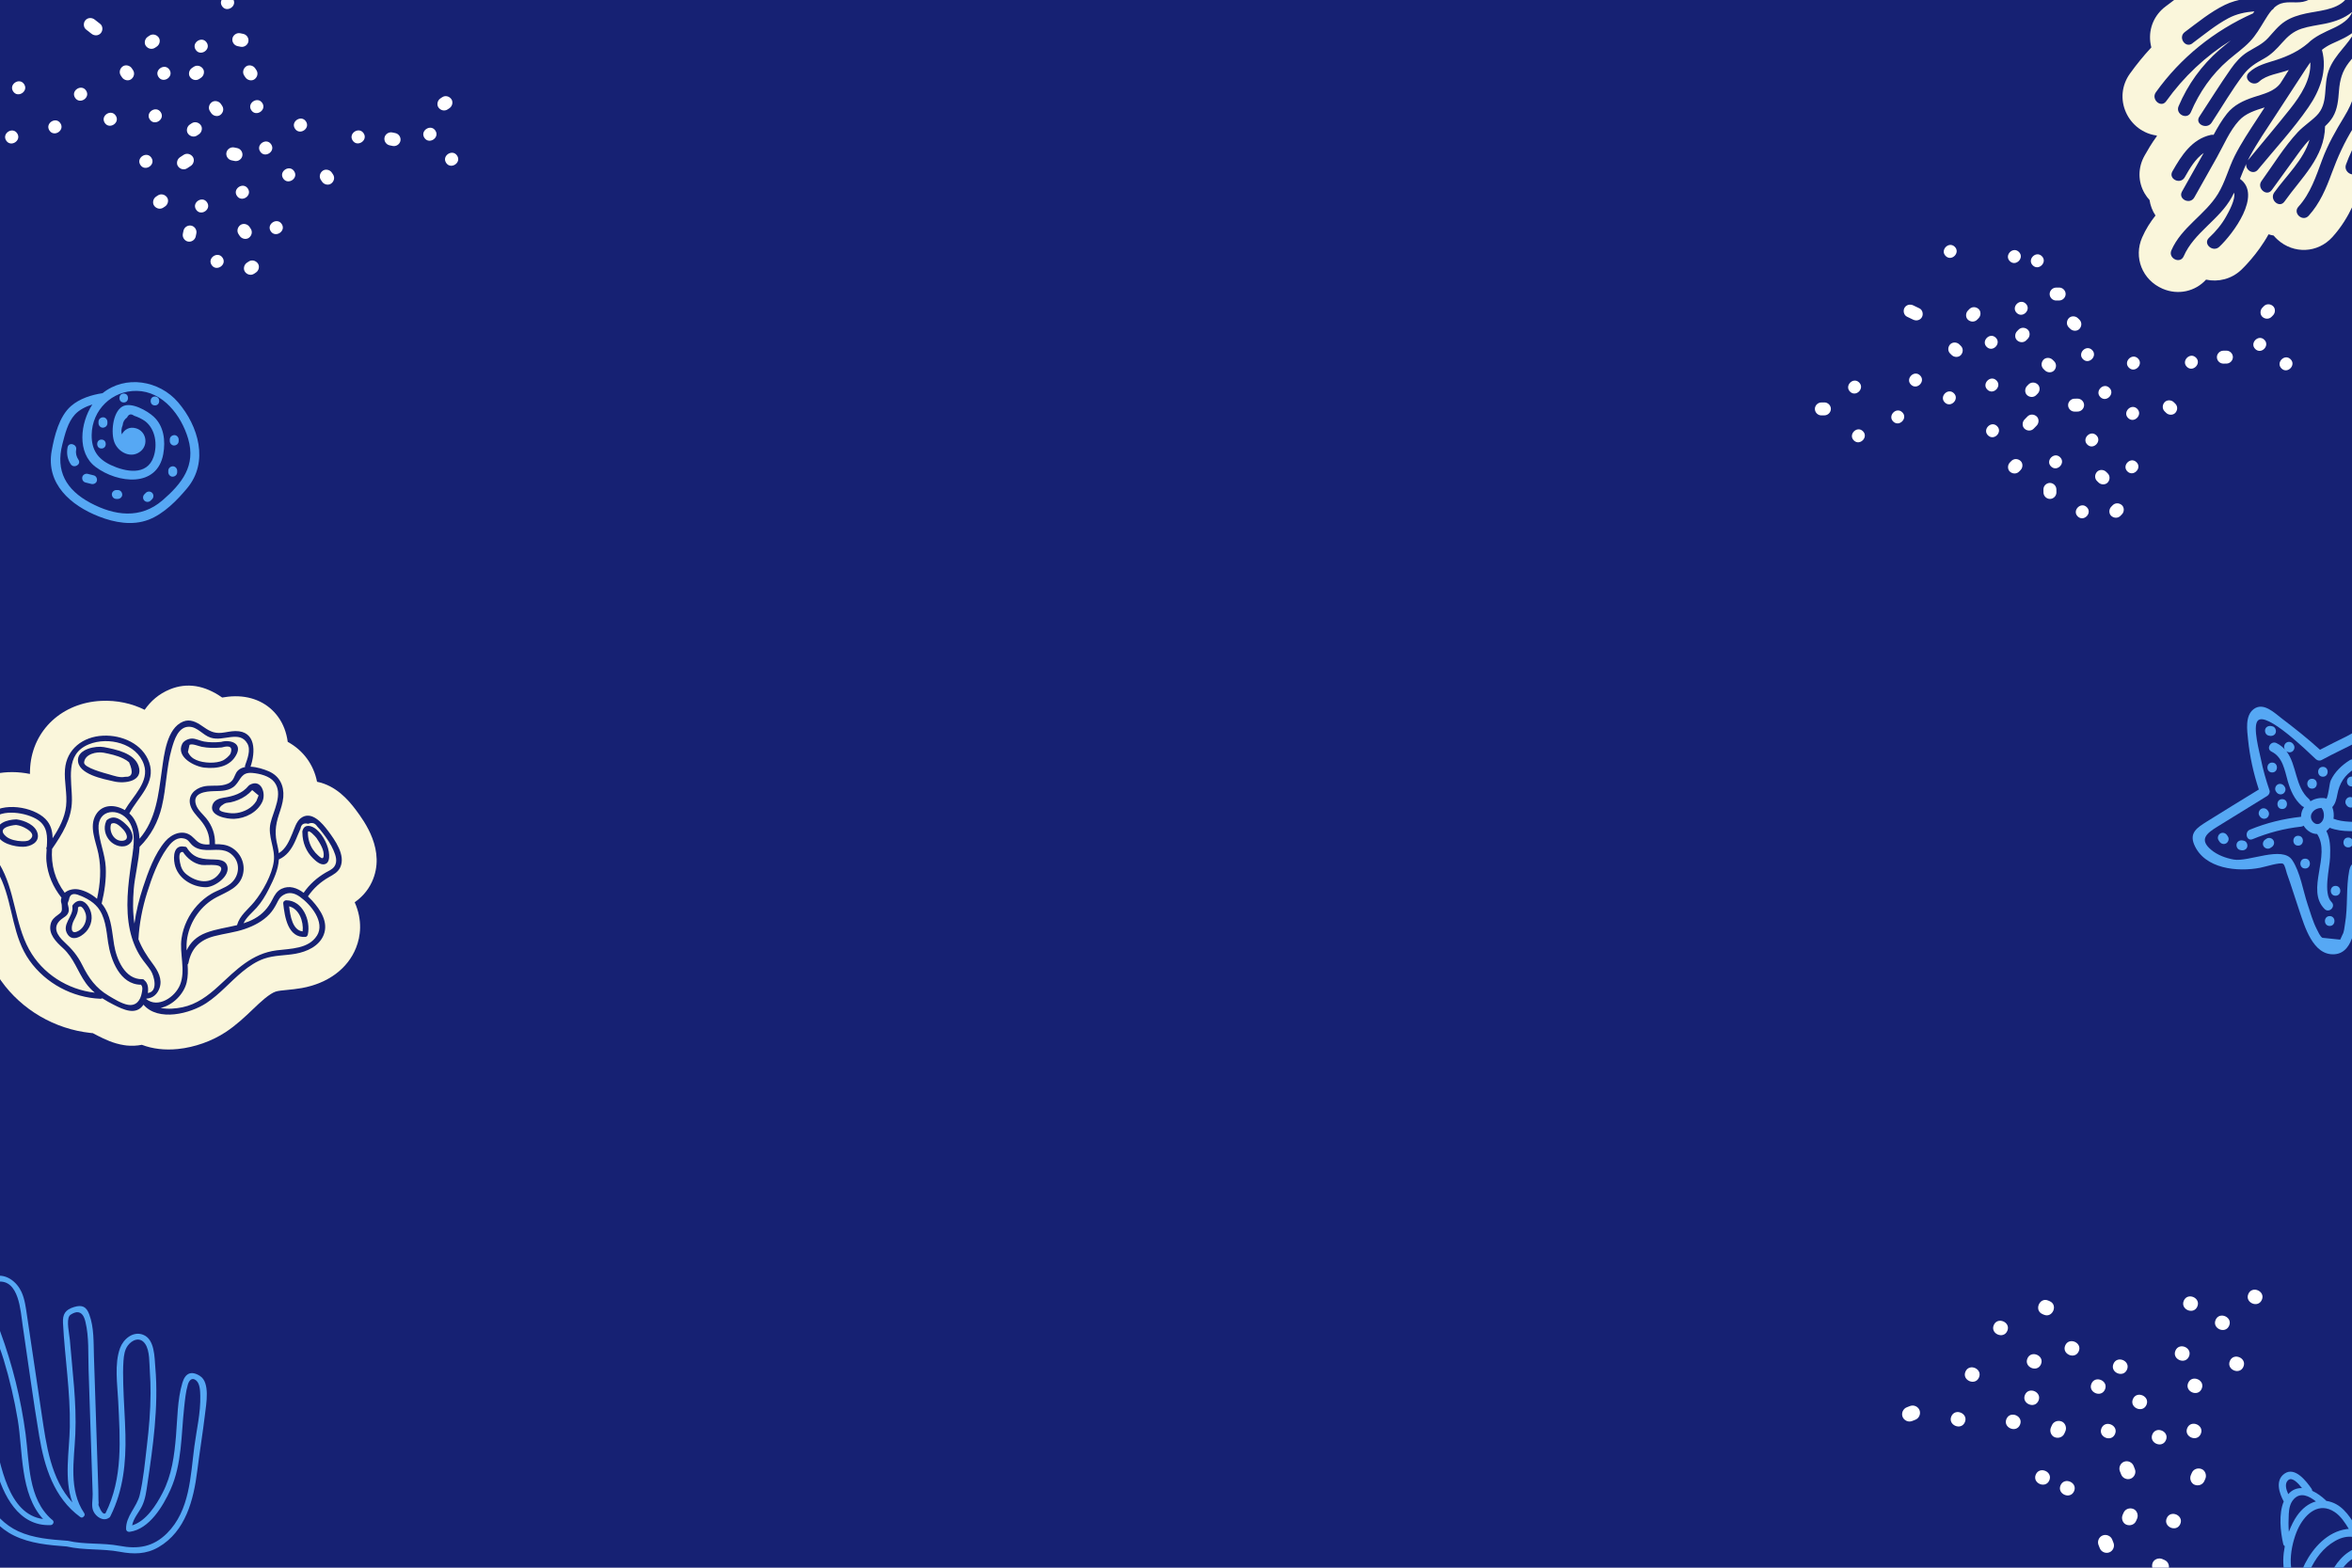 <?xml version="1.0" encoding="UTF-8"?>
<svg id="Layer_1" data-name="Layer 1" xmlns="http://www.w3.org/2000/svg" viewBox="0 0 1200 800">
  <defs>
    <style>
      .cls-1 {
        fill: #162173;
      }

      .cls-2 {
        fill: #56a8f4;
      }

      .cls-3 {
        fill: #faf6db;
      }

      .cls-4 {
        fill: #fff;
      }
    </style>
  </defs>
  <rect class="cls-1" x="-20" y="-9" width="1241" height="834"/>
  <g>
    <path class="cls-4" d="M1049.09,153.36c.52,0,1.04-.02,1.56-.02,1.78-.03,3.28-1.57,3.25-3.35-.03-1.79-1.56-3.28-3.35-3.25l-1.56.02c-1.78.03-3.28,1.57-3.25,3.35.03,1.79,1.56,3.28,3.35,3.25h0Z"/>
    <path class="cls-4" d="M1028.95,159.7c3.05,2.96,7.65-1.77,4.6-4.74-3.05-2.96-7.65,1.77-4.6,4.74h0Z"/>
    <path class="cls-4" d="M1008.76,163.12c.26-.26.51-.53.77-.79,1.2-1.24,1.27-3.48-.07-4.67-1.34-1.19-3.38-1.26-4.67.07l-.77.79c-1.2,1.24-1.27,3.48.07,4.67,1.34,1.19,3.38,1.26,4.67-.07h0Z"/>
    <path class="cls-4" d="M992.27,205.4c3.05,2.96,7.65-1.77,4.6-4.74s-7.65,1.77-4.6,4.74h0Z"/>
    <path class="cls-4" d="M1013.64,177.05c3.05,2.96,7.65-1.77,4.6-4.74-3.05-2.96-7.65,1.77-4.6,4.74h0Z"/>
    <path class="cls-4" d="M995.01,180.45l.79.77c1.24,1.2,3.48,1.27,4.67-.07,1.19-1.34,1.26-3.38-.07-4.67l-.79-.77c-1.24-1.2-3.48-1.27-4.67.07-1.19,1.34-1.26,3.38.07,4.67h0Z"/>
    <path class="cls-4" d="M1013.97,198.85c3.05,2.96,7.65-1.77,4.6-4.74-3.05-2.96-7.65,1.77-4.6,4.74h0Z"/>
    <path class="cls-4" d="M1014.31,222.19c3.05,2.96,7.65-1.77,4.6-4.74-3.05-2.96-7.65,1.77-4.6,4.74h0Z"/>
    <path class="cls-4" d="M1046.47,238.06c3.05,2.96,7.65-1.77,4.6-4.74-3.05-2.96-7.65,1.77-4.6,4.74h0Z"/>
    <path class="cls-4" d="M1060.08,263.55c3.05,2.96,7.65-1.77,4.6-4.74-3.05-2.96-7.65,1.77-4.6,4.74h0Z"/>
    <path class="cls-4" d="M1085.43,240.59c3.05,2.96,7.65-1.77,4.6-4.74s-7.65,1.77-4.6,4.74h0Z"/>
    <path class="cls-4" d="M1069.93,245.49l.79.77c1.24,1.2,3.48,1.27,4.67-.07,1.19-1.34,1.26-3.38-.07-4.67l-.79-.77c-1.24-1.2-3.48-1.27-4.67.07-1.19,1.34-1.26,3.38.07,4.67h0Z"/>
    <path class="cls-4" d="M1081.87,263.22l.77-.79c1.2-1.24,1.27-3.48-.07-4.67-1.34-1.19-3.38-1.26-4.67.07l-.77.79c-1.2,1.24-1.27,3.48.07,4.67,1.34,1.19,3.38,1.26,4.67-.07h0Z"/>
    <path class="cls-4" d="M1049.19,251.25c0-.52-.02-1.04-.02-1.56-.03-1.78-1.57-3.28-3.35-3.25-1.79.03-3.28,1.56-3.25,3.35,0,.52.02,1.04.02,1.56.03,1.78,1.57,3.28,3.35,3.25,1.79-.03,3.28-1.56,3.25-3.35h0Z"/>
    <path class="cls-4" d="M1030.16,240.64l.77-.79c1.2-1.24,1.27-3.48-.07-4.67-1.34-1.19-3.38-1.26-4.67.07-.26.26-.51.53-.77.79-1.2,1.24-1.27,3.48.07,4.67,1.34,1.19,3.38,1.26,4.67-.07h0Z"/>
    <path class="cls-4" d="M1038.92,201.59l.77-.79c1.2-1.24,1.27-3.48-.07-4.67-1.34-1.19-3.38-1.26-4.67.07-.26.26-.51.53-.77.79-1.2,1.24-1.27,3.48.07,4.67,1.34,1.19,3.38,1.26,4.67-.07h0Z"/>
    <path class="cls-4" d="M1037.62,218.73l1.53-1.58c1.2-1.24,1.27-3.48-.07-4.67-1.34-1.19-3.38-1.26-4.67.07-.51.53-1.02,1.05-1.53,1.58-1.2,1.24-1.27,3.48.07,4.67,1.34,1.19,3.38,1.26,4.67-.07h0Z"/>
    <path class="cls-4" d="M1058.5,210.05l1.56-.02c1.78-.03,3.28-1.57,3.25-3.35-.03-1.79-1.56-3.28-3.35-3.25l-1.56.02c-1.78.03-3.28,1.57-3.25,3.35s1.56,3.28,3.35,3.25h0Z"/>
    <path class="cls-4" d="M1064.98,226.89c3.05,2.96,7.65-1.77,4.6-4.74-3.05-2.96-7.65,1.77-4.6,4.74h0Z"/>
    <path class="cls-4" d="M1085.8,213.34c3.05,2.96,7.65-1.77,4.6-4.74-3.05-2.96-7.65,1.77-4.6,4.74h0Z"/>
    <path class="cls-4" d="M1086.19,187.65c3.05,2.96,7.65-1.77,4.6-4.74-3.05-2.96-7.65,1.77-4.6,4.74h0Z"/>
    <path class="cls-4" d="M1071.63,202.66c3.05,2.96,7.65-1.77,4.6-4.74-3.05-2.96-7.65,1.77-4.6,4.74h0Z"/>
    <path class="cls-4" d="M1062.78,183.33c3.05,2.96,7.65-1.77,4.6-4.74-3.05-2.96-7.65,1.77-4.6,4.74h0Z"/>
    <path class="cls-4" d="M1048,184.33l-.79-.77c-1.24-1.2-3.48-1.27-4.67.07-1.19,1.34-1.26,3.38.07,4.67l.79.77c1.24,1.2,3.48,1.27,4.67-.07,1.19-1.34,1.26-3.38-.07-4.67h0Z"/>
    <path class="cls-4" d="M1033.83,173.64l.77-.79c1.2-1.24,1.27-3.48-.07-4.67-1.34-1.19-3.38-1.26-4.67.07l-.77.79c-1.2,1.24-1.27,3.48.07,4.67,1.34,1.19,3.38,1.26,4.67-.07h0Z"/>
    <path class="cls-4" d="M1055.53,167.09l.79.77c1.24,1.2,3.48,1.27,4.67-.07,1.19-1.34,1.26-3.38-.07-4.67l-.79-.77c-1.24-1.2-3.48-1.27-4.67.07-1.19,1.34-1.26,3.38.07,4.67h0Z"/>
    <path class="cls-4" d="M1037.15,135.45c3.05,2.96,7.65-1.77,4.6-4.74-3.05-2.96-7.65,1.77-4.6,4.74h0Z"/>
    <path class="cls-4" d="M1025.44,133.29c3.05,2.96,7.65-1.77,4.6-4.74s-7.65,1.77-4.6,4.74h0Z"/>
    <path class="cls-4" d="M992.71,130.66c3.05,2.96,7.65-1.77,4.6-4.74-3.05-2.96-7.65,1.77-4.6,4.74h0Z"/>
    <path class="cls-4" d="M972.97,161.62c1.05.5,2.09,1,3.14,1.51,1.61.77,3.59.32,4.48-1.31.82-1.5.31-3.71-1.31-4.48-1.05-.5-2.09-1-3.14-1.51-1.61-.77-3.59-.32-4.48,1.31-.82,1.5-.31,3.71,1.31,4.48h0Z"/>
    <path class="cls-4" d="M975.01,196.31c3.05,2.96,7.65-1.77,4.6-4.74-3.05-2.96-7.65,1.77-4.6,4.74h0Z"/>
    <path class="cls-4" d="M943.92,199.89c3.05,2.96,7.65-1.77,4.6-4.74-3.05-2.96-7.65,1.77-4.6,4.74h0Z"/>
    <path class="cls-4" d="M929.31,211.98c.52,0,1.04-.02,1.56-.02,1.78-.03,3.28-1.57,3.25-3.35-.03-1.79-1.56-3.28-3.35-3.25-.52,0-1.04.02-1.56.02-1.78.03-3.28,1.57-3.25,3.35.03,1.79,1.56,3.28,3.35,3.25h0Z"/>
    <path class="cls-4" d="M945.85,224.77c3.05,2.96,7.65-1.77,4.6-4.74-3.05-2.96-7.65,1.77-4.6,4.74h0Z"/>
    <path class="cls-4" d="M965.95,215.13c3.05,2.96,7.65-1.77,4.6-4.74-3.05-2.96-7.65,1.77-4.6,4.74h0Z"/>
    <path class="cls-4" d="M1109.82,205.98c-.26-.26-.53-.51-.79-.77-1.24-1.2-3.48-1.27-4.67.07-1.19,1.34-1.26,3.38.07,4.67l.79.77c1.24,1.2,3.48,1.27,4.67-.07,1.19-1.34,1.26-3.38-.07-4.67h0Z"/>
    <path class="cls-4" d="M1115.77,187.21c3.05,2.96,7.65-1.77,4.6-4.74-3.05-2.96-7.65,1.77-4.6,4.74h0Z"/>
    <path class="cls-4" d="M1134.42,185.56c.52,0,1.04-.02,1.56-.02,1.78-.03,3.28-1.57,3.25-3.35-.03-1.79-1.56-3.28-3.35-3.25-.52,0-1.04.02-1.56.02-1.78.03-3.28,1.57-3.25,3.35.03,1.79,1.56,3.28,3.35,3.25h0Z"/>
    <path class="cls-4" d="M1158.98,161.65l.77-.79c1.2-1.24,1.27-3.48-.07-4.67-1.34-1.19-3.38-1.26-4.67.07l-.77.79c-1.2,1.24-1.27,3.48.07,4.67,1.34,1.19,3.38,1.26,4.67-.07h0Z"/>
    <path class="cls-4" d="M1164.04,188.04c3.05,2.96,7.65-1.77,4.6-4.74s-7.65,1.77-4.6,4.74h0Z"/>
    <path class="cls-4" d="M1150.66,178.12c3.05,2.96,7.65-1.77,4.6-4.74s-7.65,1.77-4.6,4.74h0Z"/>
  </g>
  <g>
    <g>
      <path class="cls-3" d="M1118.58,22.09c5.94-4.42,11.78-9.28,18.33-12.78,4.14-2.21,8.65-3.14,13.25-3.52-.21.33-.41.67-.62,1.01-19.82,8.82-36.98,22.61-49.61,40.29-2.59,3.62,2.63,8.24,5.24,4.59,8.92-12.48,20.12-23.04,33.03-31.07-1.93,1.6-3.92,3.15-5.82,4.8-9.1,7.89-16.16,17.72-20.86,28.8-1.74,4.11,4.51,7.17,6.27,3.04,4.31-10.17,10.68-19.33,19.07-26.57,3.68-3.17,7.7-5.96,11.06-9.49,3.02-3.17,5.19-6.97,7.46-10.68,1.07-1.74,2.25-3.69,3.69-5.34.55-.29.95-.72,1.21-1.24.99-.9,2.1-1.64,3.37-2.09,4.14-1.45,8.69.19,12.92-1.35,4.29-1.56,6.87-4.51,11.76-3.57,2.86.55,5.56,1.74,8.12,3.16-4.87,5.09-13.58,5.39-20.09,6.82-3.66.8-7.3,1.92-10.47,3.97-3.45,2.23-5.93,5.48-8.66,8.48-3.05,3.33-6.76,4.82-10.5,7.16-3.51,2.2-6.23,5.33-8.59,8.7-5.57,7.96-10.71,16.24-16.04,24.36-2.45,3.74,3.84,6.74,6.27,3.04,5.36-8.16,10.35-16.79,16.27-24.55,2.95-3.87,6.32-5.87,10.49-8.18,3.72-2.05,6.45-4.92,9.22-8.08,2.85-3.24,5.71-5.77,9.88-7.15,3.89-1.28,7.97-1.73,11.97-2.55,5.12-1.05,10.04-2.79,13.87-6.01-1.21,3.79-5.95,6.6-9.4,8.2-4.77,2.22-9.47,4.17-13.21,7.84-4.63,3.93-10.03,6.46-15.77,8.36-5.19,1.72-10.17,2.68-14.27,6.54-3.27,3.07,2,7.64,5.24,4.59,3.72-3.5,10.38-4.12,15.1-5.92-1.12,1.82-2.24,3.63-3.38,5.39-.31.48-.63.96-.94,1.45-3.23,4.29-8.74,5.42-13.59,7.03-5.31,1.77-10.1,3.98-13.67,8.47-2.61,3.28-4.76,7.01-6.8,10.77-.44-.07-.9-.06-1.4.04-9.66,2.1-15.05,10.58-19.61,18.61-2.21,3.9,4.06,6.92,6.27,3.04,2.65-4.68,5.46-9.46,9.71-12.45-3.69,6.56-7.38,13.11-11.07,19.67-2.2,3.91,4.08,6.93,6.27,3.04,3.84-6.83,7.69-13.66,11.53-20.49,3.45-6.13,6.48-13.52,11.26-18.73,3.45-3.77,8.29-5.21,13.1-6.73-1.25,1.92-2.51,3.85-3.76,5.77-4.06,6.23-8.23,12.44-11.57,19.1-3.13,6.26-4.82,13.29-8.5,19.27-6.62,10.77-18.58,16.9-23.75,28.79-1.79,4.1,4.47,7.15,6.27,3.04,5.3-12.18,18.23-18.6,24.55-30.19.41-.75.79-1.5,1.15-2.26.94,3.32-2.86,10.02-4.04,12.14-2.3,4.11-5.31,7.68-8.74,10.89-3.27,3.07,2,7.63,5.24,4.59,6.92-6.48,21.99-26.45,10.57-34.66,1.02-2.56,2.03-5.13,3.16-7.64-.48,3.03,3.6,5.84,6,2.92,8.62-10.47,18.04-20.66,25.75-31.83,5.99-8.68,9.75-18.86,6.9-29.3,1.49-1.19,3.17-2.25,5.11-3.14,4.26-1.95,8.61-3.68,12.01-6.82-1.74,3.66-4.73,7.13-6.62,9.42-2.82,3.41-5.57,6.93-7.07,11.15-1.36,3.83-1.44,7.82-1.8,11.82-.39,4.3-1.26,8.05-4.41,11.19-3.01,3-6.64,5.27-9.55,8.39-6.96,7.48-12.51,16.65-18.49,24.92-2.61,3.61,2.61,8.22,5.24,4.59,3.49-4.82,6.97-9.63,10.46-14.45,2.78-3.84,5.46-7.84,8.79-11.22-2.96,10.27-11.99,18.47-18.02,26.97-2.57,3.63,2.65,8.25,5.24,4.59,8.56-12.08,20.49-22.61,20.7-38.43,1.49-1.39,2.85-2.89,3.94-4.69,2.45-4.08,2.8-8.75,3.16-13.39.44-5.57,1.61-9.95,5.08-14.45.6-.78,1.22-1.53,1.85-2.29.15,2.22.53,4.48.97,6.76,1.73,8.89-.59,15.58-5.21,23.19-4.36,7.19-8.34,14.09-11.27,22.01-3.14,8.47-5.94,17.13-12.12,23.94-3.02,3.32,2.23,7.91,5.24,4.59,5.67-6.25,8.88-13.85,11.76-21.68,3.03-8.25,6.44-15.8,11.09-23.27,3.95-6.33,7.88-13.01,8.29-20.65.33-5.99-3.39-13.84-1.66-19.9.98,2.15,2.65,3.64,4.17,5.63,5.51,7.26,2.01,18.59-1.24,26.08-4.08,9.42-9.89,17.96-13.37,27.66-1.5,4.18,4.75,7.26,6.27,3.04,3.81-10.62,10.46-19.88,14.49-30.39,3.2-8.35,5.51-18.88,1.43-27.36-1.36-2.82-4.6-4.84-5.55-7.72-.73-2.22-.08-5.19-.08-7.48,0-6.84-2.48-12.64-8.28-16.51-.3-.2-.6-.33-.91-.43-.21-.25-.44-.48-.71-.66-.18-.18-.39-.35-.63-.5-7.01-4.51-16.23-8.62-24.3-4.43-2.8,1.45-4.81,2.91-8.08,2.99-2.56.07-5.06-.24-7.59.34-2.73.62-5.08,2-7.12,3.8-7.08.08-14.32.73-20.76,3.86-7.41,3.61-13.86,8.96-20.43,13.85-3.59,2.67.28,8.47,3.88,5.78ZM1168.53,55.46c-7.08,8.93-14.47,17.62-21.71,26.42.35-.71.7-1.42,1.08-2.12,3.85-7.09,8.46-13.77,12.86-20.52,4.39-6.73,8.78-13.46,13.17-20.2,1.66-2.54,3.18-4.98,4.81-7.24.42,8.75-4.86,16.9-10.21,23.65Z"/>
      <path class="cls-3" d="M1204.75-21.77c2.53,1.23,4.9,2.59,7.04,3.97.65.42,1.26.87,1.85,1.35.21.13.42.26.62.4,10.02,6.69,15.53,17.36,15.53,30.07,0,.72-.03,1.41-.07,2.04,1.3,1.51,2.85,3.51,4.09,6.09,5.37,11.16,5.07,24.7-.9,40.26-2.3,5.99-5.12,11.27-7.85,16.39-2.54,4.77-4.94,9.27-6.53,13.67-2.37,6.6-7.82,11.27-14.58,12.5-1.21.22-2.43.32-3.65.31-2.55,5.33-5.8,10.74-10.35,15.74-7.43,8.18-19.71,8.74-27.95,1.25-.73-.66-1.39-1.36-2-2.08-.86-.15-1.73-.35-2.57-.62-5.67,10.3-13.49,17.73-14.02,18.22-4.95,4.64-11.67,6.25-17.87,4.91-5.47,6.02-14.25,8.09-22.25,4.61-10.26-4.46-14.81-15.93-10.37-26.11,1.87-4.29,4.26-7.98,6.83-11.23-1.6-2.39-2.63-5.09-3.04-7.89-.93-1.01-1.77-2.13-2.48-3.34-3.51-5.98-3.53-13.21-.05-19.34,1.56-2.76,3.6-6.34,6.32-10-.08-.09-.17-.17-.25-.26-6.73-.91-12.63-5.32-15.52-11.67-2.98-6.56-2.26-13.97,1.93-19.84,3.37-4.71,7.03-9.2,10.96-13.43-.24-.92-.42-1.86-.53-2.82-.83-7.07,2.11-13.84,7.85-18.12,1.14-.85,2.28-1.72,3.42-2.58,5.67-4.31,12.09-9.19,19.61-12.85,7.63-3.72,15.6-4.94,22.47-5.34,2.81-1.65,5.79-2.84,8.92-3.56,3.71-.85,6.9-.79,9.22-.75.13,0,.27,0,.4,0,.16-.09.32-.18.47-.25.55-.3,1.11-.6,1.7-.91,11.8-6.12,23.93-3.45,33.58,1.22ZM1108.84,9.03s0,0,0,0c0,0,0,0,0,0Z"/>
    </g>
    <path class="cls-1" d="M1118.58,22.09c5.94-4.42,11.78-9.28,18.33-12.78,4.14-2.21,8.65-3.14,13.25-3.52-.21.33-.41.67-.62,1.01-19.82,8.82-36.98,22.61-49.61,40.29-2.59,3.62,2.63,8.24,5.24,4.59,8.92-12.48,20.12-23.04,33.03-31.07-1.93,1.6-3.92,3.15-5.82,4.8-9.1,7.89-16.16,17.72-20.86,28.8-1.74,4.11,4.51,7.17,6.27,3.04,4.31-10.17,10.68-19.33,19.07-26.57,3.68-3.17,7.7-5.96,11.06-9.49,3.02-3.17,5.19-6.97,7.46-10.68,1.07-1.74,2.25-3.69,3.69-5.34.55-.29.95-.72,1.21-1.24.99-.9,2.1-1.64,3.37-2.09,4.14-1.45,8.69.19,12.92-1.35,4.29-1.56,6.87-4.51,11.76-3.57,2.86.55,5.56,1.74,8.12,3.16-4.87,5.09-13.58,5.39-20.09,6.82-3.66.8-7.3,1.92-10.47,3.97-3.45,2.23-5.93,5.48-8.66,8.48-3.05,3.33-6.76,4.82-10.5,7.16-3.51,2.2-6.23,5.33-8.59,8.7-5.57,7.96-10.71,16.24-16.04,24.36-2.45,3.74,3.84,6.74,6.27,3.04,5.36-8.16,10.35-16.79,16.27-24.55,2.95-3.87,6.32-5.87,10.49-8.18,3.72-2.05,6.45-4.92,9.22-8.08,2.85-3.24,5.71-5.77,9.88-7.15,3.89-1.28,7.97-1.73,11.97-2.55,5.12-1.05,10.04-2.79,13.87-6.01-1.21,3.79-5.95,6.6-9.4,8.2-4.77,2.22-9.47,4.17-13.21,7.84-4.63,3.93-10.03,6.46-15.77,8.36-5.19,1.72-10.17,2.68-14.27,6.54-3.27,3.07,2,7.64,5.24,4.59,3.72-3.5,10.38-4.12,15.1-5.92-1.12,1.82-2.24,3.63-3.38,5.39-.31.48-.63.96-.94,1.45-3.23,4.29-8.74,5.42-13.59,7.03-5.31,1.77-10.1,3.98-13.67,8.47-2.61,3.28-4.76,7.01-6.8,10.77-.44-.07-.9-.06-1.4.04-9.66,2.1-15.05,10.58-19.61,18.61-2.21,3.9,4.06,6.92,6.27,3.04,2.65-4.68,5.46-9.46,9.71-12.45-3.69,6.56-7.38,13.11-11.07,19.67-2.2,3.91,4.08,6.93,6.27,3.04,3.84-6.83,7.69-13.66,11.53-20.49,3.45-6.13,6.48-13.52,11.26-18.73,3.45-3.77,8.29-5.21,13.1-6.73-1.25,1.92-2.51,3.85-3.76,5.77-4.06,6.23-8.23,12.44-11.57,19.1-3.13,6.26-4.82,13.29-8.5,19.27-6.62,10.77-18.58,16.9-23.75,28.79-1.79,4.1,4.47,7.15,6.27,3.04,5.3-12.18,18.23-18.6,24.55-30.19.41-.75.79-1.5,1.15-2.26.94,3.32-2.86,10.02-4.04,12.14-2.3,4.11-5.31,7.68-8.74,10.89-3.27,3.07,2,7.63,5.24,4.59,6.92-6.48,21.99-26.45,10.57-34.66,1.02-2.56,2.03-5.13,3.16-7.64-.48,3.03,3.6,5.84,6,2.92,8.62-10.47,18.04-20.66,25.75-31.83,5.99-8.68,9.75-18.86,6.9-29.3,1.49-1.19,3.17-2.25,5.11-3.14,4.26-1.95,8.61-3.68,12.01-6.82-1.74,3.66-4.73,7.13-6.62,9.42-2.82,3.41-5.57,6.93-7.07,11.15-1.36,3.83-1.44,7.82-1.8,11.82-.39,4.3-1.26,8.05-4.41,11.19-3.01,3-6.64,5.27-9.55,8.39-6.96,7.48-12.51,16.65-18.49,24.92-2.61,3.61,2.61,8.22,5.24,4.59,3.49-4.82,6.97-9.63,10.46-14.45,2.78-3.84,5.46-7.84,8.79-11.22-2.96,10.27-11.99,18.47-18.02,26.97-2.57,3.63,2.65,8.25,5.24,4.59,8.56-12.08,20.49-22.61,20.7-38.43,1.49-1.39,2.85-2.89,3.94-4.69,2.45-4.08,2.8-8.75,3.16-13.39.44-5.57,1.61-9.95,5.08-14.45.6-.78,1.22-1.53,1.85-2.29.15,2.22.53,4.48.97,6.76,1.73,8.89-.59,15.58-5.21,23.19-4.36,7.19-8.34,14.09-11.27,22.01-3.14,8.47-5.94,17.13-12.12,23.94-3.02,3.32,2.23,7.91,5.24,4.59,5.67-6.25,8.88-13.85,11.76-21.68,3.03-8.25,6.44-15.8,11.09-23.27,3.95-6.33,7.88-13.01,8.29-20.65.33-5.99-3.39-13.84-1.66-19.9.98,2.15,2.65,3.64,4.17,5.63,5.51,7.26,2.01,18.59-1.24,26.08-4.08,9.42-9.89,17.96-13.37,27.66-1.5,4.18,4.75,7.26,6.27,3.04,3.81-10.62,10.46-19.88,14.49-30.39,3.2-8.35,5.51-18.88,1.43-27.36-1.36-2.82-4.6-4.84-5.55-7.72-.73-2.22-.08-5.19-.08-7.48,0-6.84-2.48-12.64-8.28-16.51-.3-.2-.6-.33-.91-.43-.21-.25-.44-.48-.71-.66-.18-.18-.39-.35-.63-.5-7.01-4.51-16.23-8.62-24.3-4.43-2.8,1.45-4.81,2.91-8.08,2.99-2.56.07-5.06-.24-7.59.34-2.73.62-5.08,2-7.12,3.8-7.08.08-14.32.73-20.76,3.86-7.41,3.61-13.86,8.96-20.43,13.85-3.59,2.67.28,8.47,3.88,5.78ZM1168.53,55.46c-7.08,8.93-14.47,17.62-21.71,26.42.35-.71.7-1.42,1.08-2.12,3.85-7.09,8.46-13.77,12.86-20.52,4.39-6.73,8.78-13.46,13.17-20.2,1.66-2.54,3.18-4.98,4.81-7.24.42,8.75-4.86,16.9-10.21,23.65Z"/>
  </g>
  <g>
    <path class="cls-2" d="M1232.25,418.72c-4.55-3.65-16.63-10.18-17.3-15.88-.51-4.32,2.53-10.68,3.54-14.98.86-3.62,2.45-7.8,2.01-11.61-.65-5.65-5.32-7.85-10.57-6.64-4.44,1.02-8.73,4.19-12.75,6.19-4.52,2.25-9.05,4.44-13.51,6.8-6.21-5.66-12.76-10.85-19.45-15.93-3.77-2.86-9.41-8.57-14.41-4.79-4.49,3.39-3.31,10.9-2.84,15.59.88,8.69,2.78,17.14,5.49,25.42-8.86,5.45-17.76,10.83-26.56,16.38-4.67,2.95-8.96,5.55-6.47,11.6,5.22,12.66,22.32,14.15,33.71,11.96,2.63-.51,10.17-2.93,11.67-2.04.99.59,1.56,3.79,1.96,4.91,2.25,6.26,4.19,12.64,6.33,18.94,2.72,7.99,6.95,23.09,17.97,22.32,10.65-.75,10.89-17.63,11.47-25.2.39-5.04-.59-11.83.98-16.63.07-.23.12-.39.16-.52.61-.07,1.35-.05,1.7-.03,2.76.1,5.67-.33,8.43-.5,7.6-.48,25.64.03,30.6-7.11,4.64-6.68-8.17-15.06-12.15-18.25ZM1235.85,435.88c-9.32,3.07-19.52,2.91-29.2,3.6-4.36.31-7.16.09-8.06,4.73-1.72,8.92-.59,18.37-2.18,27.38-.27,1.5-.41,4.01-1.26,5.37-.39.85-.78,1.7-1.16,2.54-3.03-.31-6.07-.62-9.1-.94-1.2-.73-2.13-2.96-2.89-4.45-2-3.94-3.24-8.41-4.64-12.59-2.34-6.97-3.74-16.47-7.87-22.63-5.02-7.49-22.29,1.1-29.84-.26-4.13-.75-8.36-2.31-11.58-5.03-6.17-5.22-2.27-8.34,3.22-11.73,8.49-5.23,16.98-10.47,25.46-15.7.9-.56,1.52-1.78,1.16-2.84-1.8-5.27-3.33-10.58-4.41-16.05-.69-3.49-4.25-16.22-1.64-19.43,4.27-5.24,26.05,16.16,29.69,19.55.45.42.94.63,1.43.68.5.09,1.05.02,1.62-.29,6.22-3.39,12.66-6.32,18.94-9.6,5.3-2.77,11.43-6.98,11.2,3.82-.08,3.86-1.94,8.21-2.83,11.98-.85,3.58-3.85,9.46-1.83,12.93,2.29,3.94,8.39,7.27,11.91,10.04,4.31,3.38,8.73,6.67,12.79,10.36,3.87,3.51,7.8,6.33,1.1,8.54Z"/>
    <path class="cls-2" d="M1190.57,417.81c.31-1.99.08-4.06-.62-5.95,1.52-1.63,2.11-3.93,2.56-6.39,1.08-5.85,3.71-9.96,8.88-13.2,2.73-1.72.21-6.07-2.54-4.34-4.01,2.52-7.71,5.99-9.7,10.36-.75,1.64-.97,6.95-2.16,9.33-.37-.22-.75-.31-1.12-.32-.05,0-.09-.02-.14-.03-2.42-.24-4.9.36-6.97,1.61-.1-.41-.34-.81-.75-1.17-7.11-6.15-6.08-17.37-11.48-24.38.8.65,1.91.82,2.86.27,1.13-.66,1.64-2.3.9-3.44-.08-.12-.15-.23-.23-.35-.74-1.14-2.23-1.61-3.44-.9-1.13.66-1.64,2.3-.9,3.44.05.08.11.16.16.24-1.17-1.33-2.58-2.49-4.42-3.39-2.9-1.41-5.45,2.92-2.54,4.34,5.81,2.83,6.7,9.51,8.33,15.13,1.4,4.83,3.33,9.25,7.2,12.6.35.3.73.48,1.1.57-.32.47-.6.97-.84,1.5-.5,1.12-.7,2.3-.69,3.47-9.04.99-17.69,3.11-26.11,6.58-2.95,1.21-1.66,6.08,1.34,4.85,7.98-3.28,16.22-5.47,24.8-6.4.51-.06.92-.24,1.27-.49.84,1.4,2.05,2.59,3.55,3.39,1.09.58,2.22.84,3.34.86,7.25,10.97-6,28.48,3.82,38.29,2.29,2.29,5.85-1.26,3.55-3.55-4.44-4.44-.98-17.08-.76-22.88.19-4.86.14-9.31-1.9-13.42.63-.46,1.19-1,1.69-1.62,3.31,1.27,6.69,1.66,10.36,1.72,5.79.09,13.03-.56,16.7,4.96,1.79,2.68,6.14.16,4.34-2.54-7.07-10.6-19.55-4.93-29.45-8.74ZM1179.7,414.66c1.11-1.61,2.89-2.3,4.74-2.39.14.35.35.67.61.92.61,1.3.79,2.81.48,4.24-.29,1.33-1.2,2.54-2.35,2.96-.06.01-.13.03-.19.05-.68.19-1.43.1-2.18-.41-1.79-1.22-2.35-3.6-1.12-5.38Z"/>
    <path class="cls-2" d="M1136.25,426.22c-.74-1.14-2.23-1.61-3.44-.9-1.13.66-1.64,2.3-.9,3.44.15.23.3.47.46.7.74,1.14,2.23,1.61,3.44.9,1.13-.66,1.64-2.3.9-3.44-.15-.23-.3-.47-.46-.7Z"/>
    <path class="cls-2" d="M1144.8,429.02c-.19-.04-.39-.08-.58-.12-1.28-.27-2.78.38-3.09,1.76-.29,1.26.38,2.8,1.76,3.09.19.04.39.08.58.12,1.28.27,2.78-.38,3.09-1.76.29-1.26-.38-2.8-1.76-3.09Z"/>
    <path class="cls-2" d="M1156.48,427.94c-.23.15-.47.3-.7.46-1.14.74-1.61,2.23-.9,3.44.66,1.13,2.3,1.64,3.44.9.23-.15.47-.3.7-.46,1.14-.74,1.61-2.23.9-3.44-.66-1.13-2.3-1.64-3.44-.9Z"/>
    <path class="cls-2" d="M1198.07,427.4c-3.23,0-3.24,5.03,0,5.03s3.24-5.03,0-5.03Z"/>
    <path class="cls-2" d="M1201.31,407.98c-.74-1.14-2.23-1.61-3.44-.9-1.13.66-1.64,2.3-.9,3.44l.23.35c.74,1.14,2.23,1.61,3.44.9,1.13-.66,1.64-2.3.9-3.44-.08-.12-.15-.23-.23-.35Z"/>
    <path class="cls-2" d="M1199.85,396.29c-3.23,0-3.24,5.03,0,5.03s3.24-5.03,0-5.03Z"/>
    <path class="cls-2" d="M1185.16,396.36c3.23,0,3.24-5.03,0-5.03s-3.24,5.03,0,5.03Z"/>
    <path class="cls-2" d="M1179.62,402.45c3.23,0,3.24-5.03,0-5.03s-3.24,5.03,0,5.03Z"/>
    <path class="cls-2" d="M1165.49,401.25c-.74-1.14-2.23-1.61-3.44-.9-1.13.66-1.64,2.3-.9,3.44.08.12.15.23.23.35.74,1.14,2.23,1.61,3.44.9,1.13-.66,1.64-2.3.9-3.44l-.23-.35Z"/>
    <path class="cls-2" d="M1164.39,412.84c3.23,0,3.24-5.03,0-5.03s-3.24,5.03,0,5.03Z"/>
    <path class="cls-2" d="M1152.97,416.59c.74,1.14,2.23,1.61,3.44.9,1.13-.66,1.64-2.3.9-3.44-.08-.12-.15-.23-.23-.35-.74-1.14-2.23-1.61-3.44-.9-1.13.66-1.64,2.3-.9,3.44l.23.35Z"/>
    <path class="cls-2" d="M1172.52,426.5c-3.23,0-3.24,5.03,0,5.03s3.24-5.03,0-5.03Z"/>
    <path class="cls-2" d="M1176.09,438.17c-3.23,0-3.24,5.03,0,5.03s3.24-5.03,0-5.03Z"/>
    <path class="cls-2" d="M1188.62,467.49c-3.23,0-3.24,5.03,0,5.03s3.24-5.03,0-5.03Z"/>
    <path class="cls-2" d="M1158.03,375.49c1.28.27,2.78-.38,3.09-1.76.29-1.26-.38-2.8-1.76-3.09-.19-.04-.39-.08-.58-.12-1.28-.27-2.78.38-3.09,1.76-.29,1.26.38,2.8,1.76,3.09.19.04.39.08.58.12Z"/>
    <path class="cls-2" d="M1191.6,452.07c-3.23,0-3.24,5.03,0,5.03s3.24-5.03,0-5.03Z"/>
    <path class="cls-2" d="M1159.27,389.15c-3.23,0-3.24,5.03,0,5.03s3.24-5.03,0-5.03Z"/>
  </g>
  <g>
    <path class="cls-2" d="M90.83,205.26c-9.6-11.17-26.86-14-38.5-4.62-5.65.83-11.76,2.79-16.09,6.56-6.07,5.28-8.53,15.32-9.88,22.9-2.99,16.8,9.69,27.85,24.16,33.49,7.95,3.1,17.01,4.76,25.22,1.65,7.75-2.93,14.65-9.95,19.83-16.21,11.05-13.35,5.71-31.61-4.75-43.78ZM82.92,255.3c-11.19,9.71-24.54,7.89-36.85,1.29-12.3-6.6-17.81-16.17-14.23-29.97,1.32-5.09,2.73-11.09,6.37-15.07,2.2-2.41,5.51-4.07,8.91-5.15-6.19,9.46-7.95,24.69,1.66,31.88,11.21,8.4,31.4,10.79,34.52-6.59,1.21-6.76.35-14.25-4.92-19.09-3.22-2.96-11.52-7.77-16.01-5.12-5.01,2.95-5.93,13.83-3.86,18.59,2.2,5.05,8.73,8.13,13.4,4.08,3.92-3.41,2.65-10.07-2.49-11.58-3.39-1-5.95.61-7.27,3.1-.38-1.45-.25-3.03.45-4.74.15-1.64.89-2.93,2.22-3.86.82-1.76,2.02-2.06,3.61-.91,1.96.64,3.78,1.53,5.48,2.67,5.42,4.02,6.55,12.09,4.45,18.29-3.35,9.91-14.47,7.63-21.81,4.2-6.79-3.18-9.89-7.92-9.78-15.45.19-12.64,10.33-22.63,23.03-22.4,13.36.24,22.71,12.55,26.2,24.43,4.03,13.71-3.18,22.83-13.07,31.41Z"/>
    <path class="cls-2" d="M38.86,229.48c.56-2.86-3.82-4.08-4.38-1.21-.59,3.01-.12,6.05,1.61,8.61,1.62,2.42,5.56.14,3.93-2.29-1.03-1.53-1.51-3.27-1.15-5.11Z"/>
    <path class="cls-2" d="M47.83,242.58c-1.01-.25-2.02-.51-3.03-.76-1.15-.29-2.52.37-2.8,1.59-.27,1.18.35,2.49,1.59,2.8,1.01.25,2.02.5,3.03.76,1.15.29,2.52-.37,2.8-1.59.27-1.18-.35-2.49-1.59-2.8Z"/>
    <path class="cls-2" d="M60.1,250.07h-.76c-1.19,0-2.33,1.05-2.27,2.27.06,1.23,1,2.27,2.27,2.27h.76c1.19,0,2.33-1.05,2.27-2.27-.06-1.23-1-2.27-2.27-2.27Z"/>
    <path class="cls-2" d="M74.41,251.5c-.25.25-.51.51-.76.76-.87.87-.87,2.35,0,3.21.87.87,2.34.87,3.21,0,.25-.25.51-.51.76-.76.87-.87.87-2.35,0-3.21-.87-.87-2.34-.87-3.21,0Z"/>
    <path class="cls-2" d="M88.13,237.95c-1.23.06-2.27,1-2.27,2.27v.76c0,1.19,1.05,2.33,2.27,2.27,1.23-.06,2.27-1,2.27-2.27v-.76c0-1.19-1.05-2.33-2.27-2.27Z"/>
    <path class="cls-2" d="M88.89,222.04c-1.23.06-2.27,1-2.27,2.27v.76c0,1.19,1.05,2.33,2.27,2.27,1.23-.06,2.27-1,2.27-2.27v-.76c0-1.19-1.05-2.33-2.27-2.27Z"/>
    <path class="cls-2" d="M79.04,202.34c-2.92,0-2.93,4.55,0,4.55s2.93-4.55,0-4.55Z"/>
    <path class="cls-2" d="M63.13,200.83c-2.92,0-2.93,4.55,0,4.55s2.93-4.55,0-4.55Z"/>
    <path class="cls-2" d="M52.53,212.95c-1.23.06-2.27,1-2.27,2.27v.76c0,1.19,1.05,2.33,2.27,2.27,1.23-.06,2.27-1,2.27-2.27v-.76c0-1.19-1.05-2.33-2.27-2.27Z"/>
    <path class="cls-2" d="M51.77,224.32c-2.92,0-2.93,4.55,0,4.55s2.93-4.55,0-4.55Z"/>
  </g>
  <path class="cls-2" d="M102.03,702.15c-4.55-2.86-7.54-1.36-9,3.58-2.54,8.54-2.49,18.13-3.23,26.93-.85,10.21-2.12,20.05-6.9,29.24-3.2,6.15-8.31,14.31-15.47,16.5.66-3.69,3.41-6.49,5.05-9.88,1.73-3.6,2.19-7.58,2.77-11.48,1.42-9.58,2.81-19.18,3.66-28.83.89-10.1,1.22-20.27.34-30.38-.45-5.22-.25-14.43-6.27-16.72-5.13-1.96-10.03,2.24-11.71,6.79-3,8.09-1.36,18.67-.96,27.07.94,19.46,2.52,39.27-6.47,57.24-1.89,1.4-3.69-4.72-3.61-4.18-.04-.31.12-.78.1-1.07-.18-2.13-.07-4.39-.15-6.54-.15-4.56-.3-9.11-.45-13.67-.3-9.11-.6-18.23-.9-27.34-.3-9.11-.6-18.23-.9-27.34-.23-7.06.12-14.66-2.41-21.38-1.45-3.87-3.56-4.95-7.63-3.74-4.54,1.35-5.98,3.61-5.75,8.15.92,17.69,3.81,35.28,3.49,53.04-.23,12.66-3.06,26.51,1.31,38.57-11.01-11.88-13.33-29.35-15.66-45.03-1.68-11.26-3.35-22.51-5.03-33.77-.81-5.47-1.63-10.94-2.44-16.4-.62-4.13-1.1-8.42-2.86-12.25-2.36-5.12-7.78-9.47-13.75-7.96-6.86,1.73-7.03,9.35-5.35,14.91,2.83,9.36,7.18,18.26,10.03,27.65,3.04,10.02,5.44,20.24,7.16,30.57,2.71,16.19,1.06,37.79,12.94,50.74-18.02-2.41-21.6-28.02-25.23-42.49-3.8-15.16-8.58-31.18-18.67-43.51-2.29-2.8-6.4-3.3-7.7.89-1.06,3.42,0,8.29.57,11.75.87,5.29,2.38,10.45,3.8,15.61,4.49,16.35,7.59,34.43,15.8,49.46,3.85,7.04,9.3,13.15,16.58,16.72,8.35,4.1,17.78,4.89,26.92,5.58,8.93,2.03,18.09,1.02,27.06,2.7,7.02,1.32,13.43,1.33,19.78-2.36,13.88-8.07,17.92-24.23,19.77-39.04,1.2-9.65,2.81-19.26,3.95-28.92.59-5.05,2.68-16.08-2.56-19.38ZM99.19,737.92c-2.04,15.37-2.26,32.85-14,44.53-7.01,6.98-14.73,8.2-24.16,6.41-8.74-1.66-17.67-.56-26.38-2.57-.12-.03-.23-.04-.34-.04-.02,0-.04,0-.06,0-8.4-.63-17.17-1.26-24.93-4.84-6.97-3.21-12.17-8.78-15.91-15.39-7.63-13.5-10.5-29.92-14.57-44.73-1.18-4.3-2.42-8.58-3.5-12.91-1.11-4.43-2.83-9.81-2.22-14.4.14-1.07-.57-4.19,2.1-3.64.37.08,1.09,1.43,1.32,1.78.65.96,1.21,1.97,1.84,2.93,2.08,3.14,4.12,6.25,5.81,9.63,7.03,14.01,9.61,29.66,13.68,44.65,3.67,13.53,11.54,29.67,27.97,28.93.6-.03,1-.34,1.22-.75.3-.41.37-.94.06-1.4-.13-.31-.36-.56-.7-.69-12.19-10.58-11.39-28.88-13.35-43.59-2.38-17.87-6.72-35.46-12.97-52.37-1.96-5.29-12.41-24.21-1.17-25.41,10.8-1.16,11.54,14.97,12.6,22.1,2.81,18.85,5.31,37.77,8.46,56.56,2.65,15.79,7.48,31.61,20.95,41.44.68.5,1.35.26,1.75-.24.5-.4.73-1.07.26-1.77-8.04-11.9-5.12-26.75-4.52-40.21.72-16.16-1.51-32.23-2.8-48.3-.22-2.79-1.89-9.78-.18-12.17.59-.82,2.67-1.77,3.69-1.83,2.74-.16,3.84,2.38,4.45,4.9,1.89,7.79,1.34,16.41,1.6,24.37.55,16.6,1.09,33.2,1.64,49.8.15,4.56.3,9.11.45,13.67.09,2.75-.81,6.19.35,8.77,1.34,2.97,5.11,5.42,7.94,3.41.23-.09.43-.26.59-.52.14-.17.23-.35.28-.54,6.46-13.01,7.89-27.09,7.55-41.46-.2-8.54-.89-17.06-1.1-25.6-.1-3.99-.18-8.02.11-12,.2-2.71.56-5.55,2.22-7.8,2.06-2.79,6.16-4.76,8.85-.83,2.42,3.52,2.07,9.91,2.37,13.92.27,3.79.38,7.58.37,11.38-.04,8.9-.8,17.78-1.86,26.61-.99,8.3-1.73,17.02-3.66,25.17-1.48,6.22-7.15,10.81-6.96,17.41.03.9.71,1.37,1.41,1.41.14.02.29.03.45,0,10.07-1.37,17.07-13.24,20.81-21.57,5.89-13.15,5.41-27.86,6.96-41.91.42-3.85.79-7.96,1.89-11.69.62-2.1,2.09-3.86,4.24-2.07,1.94,1.62,2.03,5.37,2.09,7.83.22,8.63-1.86,17.14-2.99,25.65Z"/>
  <path class="cls-2" d="M1215.5,791.48c-3.07-4.95-7.06-9.42-12.45-10.85-3.41-5.49-6.96-11.84-13.45-14.06-.93-.32-1.85-.54-2.74-.67-.08-.13-.18-.25-.31-.37-2.01-1.89-4.39-3.62-6.85-4.76.01-.33-.08-.69-.33-1.05-2.58-3.71-8.47-11.53-13.85-7.69-4.82,3.44-2.64,9.96-.35,14.19-2.66,6.29-1.7,15.39-.27,21.65.13.56.43.92.81,1.13-1.79,9.11-.79,18.92,6.38,23.73-.62,10.65,3.28,21.41,13.7,25.6.09.04.18.06.27.08,2.15,4.88,5.91,7.96,11.93,5.24,6.43-.02,11.03-11.14,13.65-17.89,0-.02.02-.04.03-.06.22-.55.45-1.15.69-1.8.24-.61.45-1.15.64-1.61,2.82-6.74,12.76-26.01,2.5-30.83ZM1167.51,755.27c2.01-1.66,5.05,1.6,6.99,4.13-2.55-.1-4.99.76-7.02,3.07-1.11-2.4-2.02-5.51.03-7.21ZM1167.73,772.7c.15-2.76.64-5.62,2.62-7.73,3.48-3.72,7.86-1.48,11.24,1.22-3.84,1.01-7.14,3.72-9.7,7.39-1.51,2.17-2.95,4.99-4.11,8.13-.25-3.01-.2-6.08-.04-9.02ZM1173.01,778.99c3.63-6.88,10.33-12.58,18.13-7.4,3.13,2.08,5.26,5.38,7.23,8.62-.37.02-.74.05-1.12.1-9.67,1.33-17.03,9.38-21.23,17.62-1.6,3.14-2.76,6.69-3.41,10.37-6.83-6.92-3.28-22.33.4-29.31ZM1183.82,821.64c-.38,3.09-.24,7.66.7,11.92-9.98-6.07-10.7-22.12-6.1-32.01,2.9-6.25,6.81-11.65,12.89-15.15,6.89-3.97,12.73-2.26,17.29,2.31-16.11.6-22.99,18.52-24.77,32.92ZM1188.4,816.72c2.04-10.32,7.41-21.5,17.63-23.79-6.44,5.03-11.17,16.94-12,22.29-1.72,5.31-6.75,18.98-2.31,25.27-5.5-3.08-4.11-19.83-3.33-23.77ZM1210.15,817.44c-.34,1.77-.8,3.52-1.38,5.23-.03.07-.06.14-.09.21-1.4,3.23-5.95,16.56-10.48,17.07-.13.02-.25,0-.37,0-.18-.03-.37-.03-.56,0-4.28-.51-3.6-8.53-3.15-11.19.01-.07.03-.14.05-.22.28-.29.49-.67.55-1.16.78-6.79,5.2-14.17,12.71-14.73,3.87-.29,3.3,1.75,2.72,4.78ZM1213.38,811.03s0,.02,0,.03c-.9-1.36-2.49-2.23-5.09-2.25-3.79-.03-7.03,1.32-9.65,3.48.9-2.78,2.2-5.44,3.62-7.96,1.6-2.84,4.81-8.79,8.29-9.34,9.64-1.54,4.3,12.04,2.84,16.05Z"/>
  <g>
    <path class="cls-4" d="M121.21,23.54c.52.11,1.03.21,1.55.32,1.77.36,3.6-.84,3.96-2.61.37-1.78-.83-3.59-2.61-3.96l-1.55-.32c-1.77-.36-3.6.84-3.96,2.61-.37,1.78.83,3.59,2.61,3.96h0Z"/>
    <path class="cls-4" d="M99.85,25.41c2.38,3.6,7.98-.08,5.6-3.69-2.38-3.6-7.98.08-5.6,3.69h0Z"/>
    <path class="cls-4" d="M79.07,24.38c.31-.21.62-.41.93-.62,1.46-.97,2.02-3.18.95-4.65-1.07-1.47-3.08-1.99-4.65-.95-.31.21-.62.41-.93.62-1.46.97-2.02,3.18-.95,4.65,1.07,1.47,3.08,1.99,4.65.95h0Z"/>
    <path class="cls-4" d="M53.45,62.7c2.38,3.6,7.98-.08,5.6-3.69-2.38-3.6-7.98.08-5.6,3.69h0Z"/>
    <path class="cls-4" d="M80.86,39.27c2.38,3.6,7.98-.08,5.6-3.69-2.38-3.6-7.98.08-5.6,3.69h0Z"/>
    <path class="cls-4" d="M61.64,38.55l.62.93c.97,1.46,3.18,2.02,4.65.95,1.47-1.07,1.99-3.08.95-4.65l-.62-.93c-.97-1.46-3.18-2.02-4.65-.95-1.47,1.07-1.99,3.08-.95,4.65h0Z"/>
    <path class="cls-4" d="M76.41,60.95c2.38,3.6,7.98-.08,5.6-3.69-2.38-3.6-7.98.08-5.6,3.69h0Z"/>
    <path class="cls-4" d="M71.64,84.19c2.38,3.6,7.98-.08,5.6-3.69-2.38-3.6-7.98.08-5.6,3.69h0Z"/>
    <path class="cls-4" d="M100.05,106.97c2.38,3.6,7.98-.08,5.6-3.69s-7.98.08-5.6,3.69h0Z"/>
    <path class="cls-4" d="M107.97,135.23c2.38,3.6,7.98-.08,5.6-3.69-2.38-3.6-7.98.08-5.6,3.69h0Z"/>
    <path class="cls-4" d="M138.14,118.01c2.38,3.6,7.98-.08,5.6-3.69s-7.98.08-5.6,3.69h0Z"/>
    <path class="cls-4" d="M121.7,119.48l.62.93c.97,1.46,3.18,2.02,4.65.95,1.47-1.07,1.99-3.08.95-4.65l-.62-.93c-.97-1.46-3.18-2.02-4.65-.95-1.47,1.07-1.99,3.08-.95,4.65h0Z"/>
    <path class="cls-4" d="M129.66,139.68l.93-.62c1.46-.97,2.02-3.18.95-4.65-1.07-1.47-3.08-1.99-4.65-.95l-.93.62c-1.46.97-2.02,3.18-.95,4.65,1.07,1.47,3.08,1.99,4.65.95h0Z"/>
    <path class="cls-4" d="M99.86,120.65c.11-.52.21-1.03.32-1.55.36-1.77-.84-3.6-2.61-3.96-1.78-.37-3.59.83-3.96,2.61-.11.52-.21,1.03-.32,1.55-.36,1.77.84,3.6,2.61,3.96,1.78.37,3.59-.83,3.96-2.61h0Z"/>
    <path class="cls-4" d="M83.31,105.95l.93-.62c1.46-.97,2.02-3.18.95-4.65-1.07-1.47-3.08-1.99-4.65-.95l-.93.62c-1.46.97-2.02,3.18-.95,4.65,1.07,1.47,3.08,1.99,4.65.95h0Z"/>
    <path class="cls-4" d="M100.56,69.14l.93-.62c1.46-.97,2.02-3.18.95-4.65-1.07-1.47-3.08-1.99-4.65-.95l-.93.62c-1.46.97-2.02,3.18-.95,4.65,1.07,1.47,3.08,1.99,4.65.95h0Z"/>
    <path class="cls-4" d="M95.51,85.86c.62-.41,1.24-.82,1.87-1.23,1.46-.97,2.02-3.18.95-4.65-1.07-1.47-3.08-1.99-4.65-.95-.62.41-1.24.82-1.87,1.23-1.46.97-2.02,3.18-.95,4.65,1.07,1.47,3.08,1.99,4.65.95h0Z"/>
    <path class="cls-4" d="M118.13,81.82l1.55.32c1.77.36,3.6-.84,3.96-2.61.37-1.78-.83-3.59-2.61-3.96l-1.55-.32c-1.77-.36-3.6.84-3.96,2.61-.37,1.78.83,3.59,2.61,3.96h0Z"/>
    <path class="cls-4" d="M120.87,99.94c2.38,3.6,7.98-.08,5.6-3.69-2.38-3.6-7.98.08-5.6,3.69h0Z"/>
    <path class="cls-4" d="M144.48,91.07c2.38,3.6,7.98-.08,5.6-3.69-2.38-3.6-7.98.08-5.6,3.69h0Z"/>
    <path class="cls-4" d="M150.5,65.67c2.38,3.6,7.98-.08,5.6-3.69-2.38-3.6-7.98.08-5.6,3.69h0Z"/>
    <path class="cls-4" d="M132.76,77.36c2.38,3.6,7.98-.08,5.6-3.69s-7.98.08-5.6,3.69h0Z"/>
    <path class="cls-4" d="M128.22,56.25c2.38,3.6,7.98-.08,5.6-3.69-2.38-3.6-7.98.08-5.6,3.69h0Z"/>
    <path class="cls-4" d="M113.35,54.01l-.62-.93c-.97-1.46-3.18-2.02-4.65-.95-1.47,1.07-1.99,3.08-.95,4.65l.62.93c.97,1.46,3.18,2.02,4.65.95,1.47-1.07,1.99-3.08.95-4.65h0Z"/>
    <path class="cls-4" d="M101.63,40.3l.93-.62c1.46-.97,2.02-3.18.95-4.65-1.07-1.47-3.08-1.99-4.65-.95l-.93.62c-1.46.97-2.02,3.18-.95,4.65,1.07,1.47,3.08,1.99,4.65.95h0Z"/>
    <path class="cls-4" d="M124.59,38.56l.62.93c.97,1.46,3.18,2.02,4.65.95,1.47-1.07,1.99-3.08.95-4.65l-.62-.93c-.97-1.46-3.18-2.02-4.65-.95-1.47,1.07-1.99,3.08-.95,4.65h0Z"/>
    <path class="cls-4" d="M113.29,3.15c2.38,3.6,7.98-.08,5.6-3.69-2.38-3.6-7.98.08-5.6,3.69h0Z"/>
    <path class="cls-4" d="M43.91,15.05c.93.73,1.85,1.45,2.78,2.18,1.43,1.12,3.49,1.1,4.73-.32,1.15-1.31,1.12-3.61-.32-4.73-.93-.73-1.85-1.45-2.78-2.18-1.42-1.12-3.49-1.1-4.73.32-1.15,1.31-1.12,3.61.32,4.73h0Z"/>
    <path class="cls-4" d="M38.32,49.91c2.38,3.6,7.98-.08,5.6-3.69-2.38-3.6-7.98.08-5.6,3.69h0Z"/>
    <path class="cls-4" d="M6.71,46.65c2.38,3.6,7.98-.08,5.6-3.69s-7.98.08-5.6,3.69h0Z"/>
    <path class="cls-4" d="M3.17,71.75c2.38,3.6,7.98-.08,5.6-3.69-2.38-3.6-7.98.08-5.6,3.69h0Z"/>
    <path class="cls-4" d="M25.22,66.59c2.38,3.6,7.98-.08,5.6-3.69s-7.98.08-5.6,3.69h0Z"/>
    <path class="cls-4" d="M169.92,89.02l-.62-.93c-.97-1.46-3.18-2.02-4.65-.95-1.47,1.07-1.99,3.08-.95,4.65l.62.93c.97,1.46,3.18,2.02,4.65.95,1.47-1.07,1.99-3.08.95-4.65h0Z"/>
    <path class="cls-4" d="M179.93,71.71c2.38,3.6,7.98-.08,5.6-3.69s-7.98.08-5.6,3.69h0Z"/>
    <path class="cls-4" d="M198.79,74.16c.52.11,1.03.21,1.55.32,1.77.36,3.6-.84,3.96-2.61.37-1.78-.83-3.59-2.61-3.96-.52-.11-1.03-.21-1.55-.32-1.77-.36-3.6.84-3.96,2.61-.37,1.78.83,3.59,2.61,3.96h0Z"/>
    <path class="cls-4" d="M228.38,55.83l.93-.62c1.46-.97,2.02-3.18.95-4.65-1.07-1.47-3.08-1.99-4.65-.95l-.93.62c-1.46.97-2.02,3.18-.95,4.65,1.07,1.47,3.08,1.99,4.65.95h0Z"/>
    <path class="cls-4" d="M227.62,83.11c2.38,3.6,7.98-.08,5.6-3.69-2.38-3.6-7.98.08-5.6,3.69h0Z"/>
    <path class="cls-4" d="M216.53,70.34c2.38,3.6,7.98-.08,5.6-3.69-2.38-3.6-7.98.08-5.6,3.69h0Z"/>
  </g>
  <g>
    <g>
      <g>
        <path class="cls-3" d="M37.19,461.73c-.31.39-.36.8-.25,1.17.57,4.82-5.82,8.94-2.4,13.99,2.77,4.1,8.2.44,10.23-2.49,2.5-3.6,2.66-8.01.38-11.74-2.03-3.32-5.4-4.17-7.96-.94ZM40.04,475.04c-4.65,2.53-3.64-3.03-2.32-5.46,1.17-2.16,2.18-4.09,2.08-6.5,1.92-1.82,3.62,1.91,4.01,3.68.68,3.04-1.02,6.78-3.77,8.28Z"/>
        <path class="cls-3" d="M35.39,496.36c-6.32-.69-11.91-4.08-15.59-9.52-7.56-11.18-2.68-21.76-.63-25.81.3-3.72,1.69-7.33,4.07-10.34,4.74-6,11.61-9.19,18.85-8.75,7.41.45,14.07,4.62,18.23,11.45,5.96,9.77,5.6,21.7-.95,31.14-3.85,5.55-11.84,12.02-21.69,11.96-.77,0-1.54-.05-2.29-.13ZM29.71,465.03c-1.05,2.11-.97,4.88.26,6.9,1.89,3.1,5.81,5.27,9.97,5.52,3.77.23,7.58-1.13,10.13-3.53l-10.27-10.83,5.09-.22c-2.1-1.22-4.52-1.91-6.99-1.93-.46,0-1.01.02-1.6.08l.89.71-.89-.71c-1.05.12-2.25.38-3.38.93l.73,1.33,3.29-.39-3.02.89,6.12,11.26-6.12-11.26-4.21,1.24ZM32.91,461.95c-.82.4-1.6.94-2.26,1.69l2.99-.35-.73-1.33Z"/>
      </g>
      <g>
        <path class="cls-3" d="M54.64,418.39c-.28.22-.44.48-.5.75-1.47,3.37-.53,7.31,1.96,9.97,2.36,2.52,6.79,3.99,9.81,1.66,3.24-2.5,1.44-6.94-.9-9.34-2.81-2.88-6.54-6.03-10.37-3.03ZM62.75,423.17c1.68,1.7,3.61,5.52-.25,5.88-4.38.4-7.13-4.93-5.79-8.62,2.16-1.33,4.54,1.23,6.04,2.74Z"/>
        <path class="cls-3" d="M59.56,449.61c-5.98-.65-11.85-3.47-16.41-8.33-7.27-7.73-9.45-18.78-5.66-28.39,1.22-3.33,3.37-6.3,6.2-8.51,0,0,0,0,0,0,0,0,0,0,0,0,2.85-2.22,17.61-12.2,34.03,4.63,5.29,5.41,8.15,12.81,7.66,19.79-.45,6.4-3.51,12.09-8.61,16.04-5.03,3.89-11.18,5.43-17.23,4.77ZM51.85,433.35c2.36,1.63,7.97,2.7,12.66-.2l-7.8-12.72,6.44,2.34,5.9-5.85c-3.77-4-10.08-3.25-14.01-.22-.36.28-.7.57-1.03.89l.63.81-.63-.81c-.35.34-.68.69-.99,1.07l1.12.49-1.28-.3c-1.69,2.11-2.75,4.75-2.94,7.47-.09,1.34-.07,4.58,1.93,7.04ZM63.15,422.77l7.57,2.75c1.05-3.06.43-6.37-1.66-8.59,0,0,0,0,0,0l-5.9,5.85ZM71.45,423.22s0,.01,0,.02c0,0,0-.01,0-.02Z"/>
      </g>
      <g>
        <path class="cls-3" d="M104.94,452.75c4.58.04,12.99-5.81,10.88-11.26-.99-2.56-4.14-2.86-6.49-2.9-5.8-.12-10.18-.32-13.74-5.57-.07-.25-.22-.47-.47-.64-.29-.3-.65-.38-.99-.32-5.34-1.14-5.89,4.71-5.01,8.93,1.48,7.08,8.71,11.69,15.83,11.76ZM95.15,446.19c-2.02-1.6-2.85-3.61-3.31-6.05-.25-1.34-1.08-5.78,1.51-5.35,2.19,3.25,5.48,5.91,9.44,6.57,2.85.48,13.24-1.55,9.18,4.22-4.2,5.96-11.54,4.8-16.81.61Z"/>
        <path class="cls-3" d="M101.21,470.32c-14.52-1.59-26.64-11.95-29.51-25.7-2.01-9.64.2-18.51,6.04-24.32,4.72-4.7,11.13-6.84,17.96-5.99,3.91.29,7.68,1.79,10.73,4.34.8.65,1.55,1.37,2.23,2.13.4.01.77.02,1.04.02,5.21.11,17.85,1.71,22.71,14.27,2.8,7.25,1.73,15.29-2.96,22.06-5.51,7.97-15.66,13.47-24.67,13.39h0c-1.2-.01-2.39-.08-3.56-.21ZM98.42,442.07c-.17,1.78.02,3.77.82,5.84.02.06.04.12.07.17,1.28-.67,2.48-1.53,3.52-2.57.95-.94,1.67-1.92,2.21-2.86l.07-7.68c-.39,0-.74,0-1.07.03l-5.62,7.07ZM104.04,435c-2.62.17-3.26,1.08-3.83,1.9-.85,1.22-1.58,3.03-1.79,5.17l5.62-7.07ZM105.13,434.96l-.08,7.67c1.38-2.41,1.61-4.57,1.47-5.25-.3-1.46-1.14-2.29-1.39-2.41Z"/>
      </g>
      <g>
        <path class="cls-3" d="M146.07,459.43c-.29,0-.54.07-.75.19-.51.24-.89.74-.81,1.45.73,6.72,2.33,17.71,11.36,17.04.67-.05,1.06-.67,1.19-1.25,1.56-7.14-2.65-17.35-10.99-17.43ZM154.42,475.28c-5.13-.48-6.35-7.91-6.9-12.77,5.12,1.27,7.44,7.72,6.9,12.77Z"/>
        <path class="cls-3" d="M152.1,495.76c-9.2-1.01-16.9-6.71-21.16-15.93-2.62-5.67-3.55-11.69-4.11-16.84-.85-7.92,3.27-15.54,10.31-19.16,2.8-1.46,5.93-2.22,9.1-2.18,8.47.08,16.14,3.89,21.59,10.74,6.18,7.75,8.71,18.58,6.6,28.26-1.84,8.45-8.76,14.56-17.23,15.19-1.74.13-3.45.1-5.1-.08ZM139.6,473.67c0,.1,0,.17,0,.19.22.78,1.86,2.44,4.34,3.08l.68-2.73-5.02-.54ZM155.81,460.38l-.11,1.2,3.25-.37c-.97-.43-2.03-.73-3.14-.83Z"/>
      </g>
      <g>
        <path class="cls-3" d="M8.46,418.14c-.17-.02-.32-.01-.46.01-4.07.16-10.39,1.77-9.46,7.24.85,5.04,9.2,6.82,13.34,6.73,3.68-.08,8.33-2.18,7.34-6.65-.98-4.47-6.72-6.79-10.76-7.34ZM14.89,428.69c-.93.66-2.85.63-3.84.59-2.55-.1-5.94-.74-7.94-2.44-5.04-4.28,2.28-5.67,5.09-5.86,2.02.28,3.65.92,5.39,1.97,1.93,1.17,4.64,3.37,1.31,5.73Z"/>
        <path class="cls-3" d="M7.33,449.69c-12.17-1.33-24.16-8.53-26.32-21.33-1.12-6.64.54-13.12,4.68-18.23,6.19-7.63,15.46-9.38,20.88-9.7,1.43-.13,2.87-.09,4.29.1,10.03,1.36,22.78,7.71,25.73,21.14,1.46,6.65-.07,13.47-4.21,18.72-4.55,5.78-12.07,9.34-20.12,9.52-1.63.04-3.29-.04-4.94-.22ZM6.07,435.76s.02,0,0,0c0,0,0,0,0,0h0ZM7.55,415.6c-1.58.98-2.68,2.25-3.11,2.8-2.43,3.09-3.39,7.16-2.58,10.89.83,3.78,3.22,5.97,4.3,6.48l2.04-14.78.97,14.79c2.09-.73,4.69-3.22,6.08-6.58l-.36-.51.36.51c.83-2.01,1.23-4.33.82-6.77-.75-4.42-3.5-7.14-5.08-8.05-.74.07-1.44.26-2.08.52l-.44,3.24.44-3.24c-.35.14-.69.31-1.01.49l.11,2.76-.46-2.56Z"/>
      </g>
      <g>
        <path class="cls-3" d="M58.3,398.79c5.25,1.22,15.03.04,12.41-7.86-2.23-6.72-11.72-8.51-17.66-9.67-4.2-.77-12.97.93-13.27,6.29-.42,7.66,13.34,10.04,18.52,11.25ZM52.74,384.09c3.42.67,6.94,1.42,10.09,2.96,1.09.51,2.1,1.15,3.01,1.93,2.32,5.19,1.66,7.67-1.97,7.43-2.72.6-5.58-.49-8.16-1.23-2.12-.61-13.05-3.39-12.8-6.09.4-4.37,6.47-5.61,9.83-4.99Z"/>
        <path class="cls-3" d="M58.2,416.77c-1.38-.15-2.7-.38-3.93-.66h0c-.36-.08-.76-.17-1.2-.27-3.46-.77-9.25-2.05-14.64-4.58-15.64-7.34-16.69-19.72-16.42-24.7.36-6.6,3.53-12.58,8.91-16.82,7.54-5.95,18.14-7.29,25.31-5.99.08.01.16.03.24.05l.23.04c7.6,1.5,25.41,4.99,30.88,21.48,2.79,8.42,1.1,17.13-4.53,23.3-6.72,7.36-16.84,9.02-24.86,8.14ZM57.04,384.39c-.47.49-.94,1.06-1.39,1.71-2,2.93-2.47,6.05-2.23,8.44l2.95-1.32c.62-1.34,1.06-2.91,1.16-4.69.08-1.53-.12-2.92-.49-4.14Z"/>
      </g>
      <g>
        <path class="cls-3" d="M108.34,410.98c-1.55,5.48,7.56,7.02,11.16,6.88,5.72-.23,11.75-3.32,14.3-8.63,2.1-4.35-.54-12-6.4-8.71-.03.02-.05.03-.07.05-.18.09-.34.22-.49.4-3.2,3.98-7.82,5.35-12.65,6.09-2.46.37-5.09,1.25-5.85,3.93ZM117.63,409.43c1.34-.28,2.68-.71,3.94-1.24,2.75-1.14,5.16-2.78,7.1-5,1.09.91,2.18,1.82,3.27,2.73-.38.96-.77,1.92-1.15,2.88-.5.83-1.19,1.64-1.89,2.31-1.49,1.43-3.32,2.44-5.26,3.1-1.77.6-3.63.9-5.51.8-1.09-.06-5.8-.55-6.17-1.81-.41-1.4,2.28-3.11,3.29-3.41.74-.22,1.61-.2,2.37-.36Z"/>
        <path class="cls-3" d="M114.96,435.41c-5.67-.62-14.31-2.79-19.96-9.97-4.32-5.49-5.69-12.53-3.77-19.32,0,0,0,0,0,0,1.21-4.26,5.61-14.41,20.27-16.65,1.09-.17,1.75-.32,2.13-.43,1.31-1.47,2.82-2.72,4.51-3.72.19-.12.39-.23.58-.34,8.79-4.92,19.03-3.83,26.07,2.79,7.6,7.15,9.72,19.41,5.03,29.15-5.22,10.85-16.85,18.18-29.62,18.69-.85.03-2.76.06-5.25-.21ZM118.41,400.54l2.84,1.13c-.97-.83-1.85-1.33-2.4-1.56-.11.08-.27.22-.44.43Z"/>
      </g>
      <g>
        <path class="cls-3" d="M104.28,391.72c6.45.7,13.4-.52,16.49-6.95,2.72-5.66-3.49-7.45-7.98-6.17-2.93.3-5.83.31-8.73-.2-1.97-.34-4.1-1.53-6.12-1.51-1.78.02-4.17,1.07-4.98,2.72-3.33,6.74,6.34,11.57,11.32,12.11ZM96.69,380.11c1.28-.82,4.75.7,6.24.99,3.25.64,6.5.67,9.79.36.16.02.33,0,.53-.05.17-.02.31-.06.44-.12,2.06-.54,5.41-1.04,3.96,3.13-.44,1.27-2.85,3.13-3.86,3.62-3.53,1.72-10.03,1.41-13.56-.17-2.03-.82-3.48-2.19-4.35-4.13.27-1.21.54-2.42.81-3.63Z"/>
        <path class="cls-3" d="M102.34,409.4c-8.63-.94-19.66-6.15-24.89-15.67-3.78-6.87-3.93-14.88-.44-21.98,4.26-8.62,13.49-12.56,20.75-12.64,4.21-.04,7.54,1.08,9.53,1.75.09.03.18.06.27.09.7.08,1.5.1,2.4.05,9.32-1.94,18.68.92,24.28,7.57,5.52,6.54,6.49,15.7,2.55,23.91-5.91,12.29-18.78,18.62-34.43,16.92h-.03ZM106.06,375.32c-.5.47-.98,1.06-1.32,1.75-.43.9-.76,1.95-.94,3.11l1.82-.82.44-4.04ZM106.06,375.32l-.44,4.04,3.55-1.6c-.55-1.39-1.29-2.53-2.05-3.25-.34.2-.7.47-1.06.8Z"/>
      </g>
      <g>
        <path class="cls-3" d="M167.37,424c-2.88-3.86-8.51-10.64-13.94-6.46-2.25,1.73-3.24,5.31-4.29,7.81-1.62,3.87-3.28,7.84-6.92,10.04-.1-1.22-.3-2.47-.63-3.77-1.47-5.8-1.19-10.15.69-15.87.96-2.94,2-5.85,2.26-8.96.48-5.87-1.93-10.83-7.46-13.21-2.38-1.02-5.93-2.19-9.25-2.33,2.52-7.46,2.91-18.27-7.75-18.18-2.36.02-4.65.65-6.98.89-4.22.43-6.69-1.18-10.03-3.51-2.89-2.01-6.11-3.66-9.64-2.23-8.38,3.4-9.74,17.06-10.81,24.61-1.79,12.76-2.97,25.3-11.42,35.18-.2-3.53-.97-6.88-2.7-9.86-.65-1.12-1.52-2.15-2.52-3.05,4.47-8.37,13.73-15.56,10.16-25.95-3.31-9.64-14.04-14.19-23.62-13.72-10.12.49-18.56,6.72-19.37,17.22-.48,6.24,1.26,12.45.57,18.68-.67,6.05-3.58,11.4-6.88,16.43-.06-3.61-.85-7-3.68-9.86-6.25-6.29-21.93-8.77-28.67-2.25-10.47,10.12,2.59,24.43,6.59,33.99,5.57,13.33,5.4,28.43,13.99,40.54,8.3,11.69,21.93,18.94,36.21,19.5.36.01.66-.09.9-.26,1.9,1.24,3.9,2.34,5.91,3.35,4.79,2.4,11.24,5.6,15.07,0,.01-.02.03-.05.04-.07,7.56,8.77,23.86,4.59,32.1-.84,6.87-4.52,12.17-10.92,18.51-16.1,3.32-2.71,6.94-5.17,11.02-6.57,5.17-1.77,10.69-1.54,16.01-2.5,5.71-1.03,12.04-3.86,14.31-9.63,2.55-6.48-1.66-12.79-5.87-17.44-.66-.73-1.39-1.47-2.16-2.19,2.84-4.13,6.32-7.3,10.7-9.81,2.32-1.33,4.61-2.49,5.79-5.05,2.84-6.18-2.73-13.87-6.23-18.58ZM128.79,394.44c3.72.34,8.7,1.51,11.13,4.6,4.76,6.06-.46,14.72-1.9,20.99-1.59,6.95,2.54,12.77,1.67,19.52-.88,6.84-5.72,15.53-10.03,20.76-3.26,3.96-7.32,6.78-8.74,11.8-5.26,1.3-10.69,1.94-15.83,3.91-4.85,1.86-7.97,4.93-9.88,8.98-.09-2.19-.05-4.38.34-6.55,1.56-8.64,7.11-16.45,14.89-20.56,5.64-2.98,12-4.95,13.57-11.96,1.18-5.27-1.21-10.68-5.86-13.41-2.65-1.56-5.43-1.76-8.45-1.73.13-4.89-1.34-9.33-4.49-13.21-1.73-2.13-4.28-4.2-5.19-6.85-2.15-6.22,5.11-6.91,9.12-7,3.76-.09,8.07-.03,10.89-2.95,2.86-2.96,3.09-6.87,8.74-6.34ZM74.62,509.83c.03-.08.05-.16.08-.23,3.25-.16,5.64-2.27,6.71-5.42,1.56-4.57-.85-8.81-3.52-12.4-3.02-4.06-5.54-7.99-7.26-12.48.45-8.11,2.01-16.09,4.45-23.84,2.4-7.62,5.44-16.05,10.12-22.61,1.81-2.54,4.4-5.52,7.96-5.09,3.05.37,3.29,2.14,5.09,3.69,2,1.72,4.38,2.2,6.95,2.31,4.39.18,8.89-1,12.66,1.99,5.11,4.04,4.52,11.43-.41,15.3-2.86,2.25-6.57,3.26-9.69,5.11-2.7,1.61-5.1,3.61-7.21,5.94-4.2,4.66-7.01,10.53-7.93,16.74-1.14,7.73,2.22,16.32-.76,23.72-2.53,6.3-11.23,12.12-17.25,7.27ZM82.6,411.42c2.3-9.65,2.27-19.75,5-29.31,1.28-4.49,3.32-11.27,8.84-11.25,4.33.02,7,4.28,11.02,5.57,3.4,1.09,6.81.1,10.22-.29,3.54-.41,6.55-.18,8.55,3.34,1.84,3.23-.04,7.87-1.16,11.07-.11.32-.11.62-.03.88-1.38.26-2.63.8-3.61,1.74-1.47,1.42-1.66,3.48-2.9,5.03-1.27,1.59-3.22,2.19-5.13,2.5-3.26.53-6.58-.1-9.82.72-4.42,1.12-7.81,4.6-6.51,9.4.81,2.98,3.17,5.28,5.1,7.56,3.19,3.76,4.9,7.67,4.71,12.55-1.31.06-2.62.05-3.86-.31-2.45-.71-3.45-2.51-5.32-4-4.4-3.52-10.12-1.1-13.37,2.7-5.48,6.41-8.77,15.65-11.38,23.54-1.99,6.02-3.49,12.19-4.37,18.46-.89-5.81-.81-11.74-.34-17.59.52-6.47,2.6-14.22,2.97-21.57,5.81-5.77,9.49-12.72,11.4-20.74ZM68.15,431.3c-.16.33-.17.68-.08,1-.26,2.75-.74,5.46-1.1,7.91-1.64,11.34-3.13,23.21-.67,34.55,1.05,4.84,2.85,9.5,5.56,13.66,1.55,2.38,3.51,4.47,5.05,6.86,1.79,2.79,3.91,10.75-1.49,11.46.39-2.55.05-5.1-1.75-6.51-.18-.33-.53-.56-1.06-.55-8.99.2-13.19-10.3-14.4-17.6-1.03-6.21-1.28-12.76-4.49-18.36-.52-.91-1.15-1.8-1.85-2.64,1.46-6.09,2.4-12.25,2.08-18.53-.34-6.74-3.27-12.96-3.67-19.62-.6-10.17,10.51-10.95,15.38-3.98,2.46,3.52,2.81,7.95,2.48,12.35ZM36.7,408.53c.09-10.6-3.9-23.64,8.7-28.73,9.83-3.97,24.33-.54,28.02,10.34,2.97,8.74-5.55,16.03-9.74,23.26-4.91-2.95-11.51-3.16-14.78,2.37-3.62,6.13.06,13.69,1.32,19.94,1.56,7.72.93,15.37-.71,22.96-2.73-2.38-6.08-4.16-9.43-4.79-2.4-.45-5.22.12-7.06,1.7-4.94-6.55-7.05-14.18-6.46-22.36,5.14-7.48,10.05-15.31,10.13-24.69ZM14.86,484.54c-7.53-13.73-7.05-30.07-15.18-43.68-3.71-6.21-9.59-15.69-3.77-22.6,4.9-5.81,17.96-3.57,23.48.2,4.89,3.35,4.84,8.45,4.49,13.66-.31.48-.29.96-.09,1.37-.14,2.06-.27,4.11-.09,6.06.63,6.82,3.39,13.14,7.62,18.48.02.02.03.03.05.05-.13.42-.23.85-.27,1.33-.07.92.32,1.55.39,2.38.28,3.32.08,3.64-2.08,5.18-1.66,1.19-3,2.37-3.53,4.43-1.36,5.28,2.76,9.25,6.26,12.45,5.63,5.14,7.37,11.88,11.68,17.88,1.31,1.82,2.85,3.41,4.53,4.84-13.84-1.57-26.7-9.68-33.48-22.04ZM72.3,506.9c-.72,3.57-2.78,6.59-7.05,5.85-3.21-.56-7.13-3.02-9.85-4.65-6.52-3.88-10.09-8.92-13.4-15.58-2.42-4.88-5.3-8.25-9.26-11.9-3.54-3.26-6.25-7.57-1.57-11.42,1.4-1.15,3.08-1.75,3.72-3.6.3-.86.25-1.36.14-2.19-.28-2.15-.92-1.74.17-4.33.41-2.86,2.24-3.56,5.49-2.1.73.24,1.44.54,2.13.89,2.23,1.04,4.43,2.42,6.15,4.2.1.21.26.38.46.49,4.41,4.99,4.79,12.13,5.72,18.4,1.3,8.77,5.99,21.48,16.75,21.55,1.16,1.09.65,3.1.39,4.39ZM161.68,477.49c-4.3,6.78-13.48,6.58-20.5,7.47-12.65,1.59-20.63,9.93-29.59,18.18-5.38,4.95-11.21,9.35-18.5,10.87-3.38.7-7.49,1.09-11.15.33,6.11-1.23,11.87-7.03,13.29-12.98.72-3.03.69-6.09.5-9.17.21-.19.36-.46.43-.8,1.43-7.43,5.73-11.71,13.11-13.64,5.21-1.37,10.55-1.92,15.66-3.68,4.66-1.6,9.21-3.97,12.61-7.61,1.46-1.57,2.54-3.32,3.53-5.2,1.05-1.99,1.49-3.32,3.54-4.55,2.81-1.69,5.63-1,8.29.85,5.58,3.91,13.18,13.01,8.79,19.95ZM170.51,442.28c-1.04,1.46-2.93,2.16-4.4,3.03-4.53,2.68-8.2,5.98-11.19,10.29-3.3-2.46-7.22-3.95-11.27-2.04-2.39,1.13-3.53,3.2-4.68,5.47-2.15,4.25-4.92,7.43-9.12,9.76-1.81,1.01-3.69,1.77-5.59,2.38,1.45-3.16,4.36-5.37,6.69-7.98,2.53-2.84,4.46-6.09,6.18-9.47,2.66-5.25,4.83-9.93,5.15-15.14.03-.01.05-.01.08-.03,3.84-1.78,6.11-4.88,7.91-8.61,1.12-2.32,1.96-4.76,3.05-7.09.35-2.22,1.66-3.04,3.91-2.45,1.96-.85,3.49-.4,4.62,1.34,1.04,1.04,1.98,2.27,2.87,3.43,2.07,2.69,4.1,5.65,5.44,8.77,1.08,2.52,2.24,5.73.38,8.34Z"/>
        <path class="cls-3" d="M64.42,533.49c-.36-.04-.71-.08-1.07-.14-5.54-.82-10.18-3.16-13.26-4.7-.94-.47-1.85-.95-2.72-1.42-.42-.04-.83-.08-1.25-.12-18.19-1.99-34.98-11.74-45.57-26.64-7.22-10.17-9.76-20.95-12-30.46-1.17-4.94-2.27-9.62-3.9-13.52-.5-1.2-1.7-3.29-2.85-5.31-2.88-5.04-6.47-11.32-8.14-18.47-2.66-11.4.34-22,8.45-29.85,8.58-8.3,21.47-10.29,33.16-7.91,0-1.18.04-2.4.14-3.67,1.45-18.84,16.35-32.67,36.24-33.62,7.95-.38,15.59,1.29,22.16,4.56,3.03-4.37,7.19-8.14,12.93-10.47,8.63-3.5,17.54-2.12,26.49,4.12.04.02.08.05.12.09,1.73-.29,3.99-.63,6.59-.65,9.2-.07,17,3.67,21.97,10.53,2.63,3.63,4.26,7.97,4.89,12.74,7.94,4.33,13.23,11.62,14.96,20.36,9.56,1.93,15.88,9.1,19.87,14.46,0,0,0,0,0,0,4.22,5.67,15.44,20.73,8.13,36.63-2.34,5.08-5.8,8.28-8.79,10.39,4.14,9.41,2.97,17.45.71,23.18-4.2,10.68-14.3,18.19-27.69,20.61-2.71.49-5.24.73-7.47.95-2.4.23-4.68.45-5.93.88-1.43.49-3.24,1.64-5.54,3.52-1.97,1.61-4.01,3.56-6.16,5.61-3.9,3.73-8.33,7.95-13.83,11.57-6.95,4.57-15.78,7.7-24.24,8.57-6.74.7-12.98-.05-18.45-2.14-2.55.51-5.22.63-7.95.34Z"/>
      </g>
      <g>
        <path class="cls-3" d="M161.44,423.24c-2.39-1.99-5.98-2.94-7.02.47-.09.17-.15.38-.16.63-.04.23-.03.44.02.62.05,4.92,1.89,9.61,5.46,13.08,1.38,1.35,3.64,3.42,5.78,3,2.23-.43,2.48-2.93,2.41-4.78-.17-4.48-3.04-10.13-6.49-13.01ZM162.28,436.52c-.99-.86-1.85-1.87-2.58-2.95-1.78-2.64-2.66-5.75-2.6-8.92.32-1.72,4.06,2.5,4.36,2.95,1.63,2.46,4.15,6.24,3.65,9.39-.31,1.98-1.81.41-2.83-.47Z"/>
        <path class="cls-3" d="M162.63,458.76c-5.31-.58-10.43-3.25-15.29-7.99-6.62-6.44-10.43-15.11-10.8-24.5-.11-1.25-.09-2.51.04-3.76.17-1.78.6-3.53,1.25-5.19,2.29-6.21,7.25-10.95,13.47-12.8,7.15-2.13,15.21-.23,21.55,5.07h0c7.34,6.13,12.51,16.57,12.86,25.99.51,13.46-8.06,21.21-16.78,22.91-2.12.41-4.22.5-6.29.28ZM150.17,436.99c2.48,1.99,6.29,2.7,10.03,1.93l2.08-2.4-2.08,2.4c.41-.08.82-.19,1.23-.31,4.37-1.3,7.96-4.53,9.6-8.58.32-.85.56-1.73.73-2.63l-1.36-.26-8.11,9.37,8.11-9.37-12.08-2.28c-5.47,2.73-8.28,8.36-8.14,12.06,0,.02,0,.04,0,.06ZM150.04,436.89h0s0,0,0,0ZM170.03,432.23s0,.01-.01.02c0,0,0-.01.01-.02ZM170.04,432.21s0,0,0,0c0,0,0,0,0,0ZM171.42,428.91s0,.01,0,.02c0,0,0-.01,0-.02ZM171.74,427.58s0,.01,0,.02c0,0,0-.01,0-.02ZM166.51,423.39c-1.31-.14-2.78-.12-4.39.19-1.23.24-2.37.62-3.42,1.1l12.76.25c-1.09-.62-2.8-1.31-4.95-1.54Z"/>
      </g>
    </g>
    <g>
      <path class="cls-1" d="M37.19,461.73c-.31.39-.36.8-.25,1.17.57,4.82-5.82,8.94-2.4,13.99,2.77,4.1,8.2.44,10.23-2.49,2.5-3.6,2.66-8.01.38-11.74-2.03-3.32-5.4-4.17-7.96-.94ZM40.04,475.04c-4.65,2.53-3.64-3.03-2.32-5.46,1.17-2.16,2.18-4.09,2.08-6.5,1.92-1.82,3.62,1.91,4.01,3.68.68,3.04-1.02,6.78-3.77,8.28Z"/>
      <path class="cls-1" d="M54.64,418.39c-.28.22-.44.48-.5.75-1.47,3.37-.53,7.31,1.96,9.97,2.36,2.52,6.79,3.99,9.81,1.66,3.24-2.5,1.44-6.94-.9-9.34-2.81-2.88-6.54-6.03-10.37-3.03ZM62.75,423.17c1.68,1.7,3.61,5.52-.25,5.88-4.38.4-7.13-4.93-5.79-8.62,2.16-1.33,4.54,1.23,6.04,2.74Z"/>
      <path class="cls-1" d="M104.94,452.75c4.58.04,12.99-5.81,10.88-11.26-.99-2.56-4.14-2.86-6.49-2.9-5.8-.12-10.18-.32-13.74-5.57-.07-.25-.22-.47-.47-.64-.29-.3-.65-.38-.99-.32-5.34-1.14-5.89,4.71-5.01,8.93,1.48,7.08,8.71,11.69,15.83,11.76ZM95.15,446.19c-2.02-1.6-2.85-3.61-3.31-6.05-.25-1.34-1.08-5.78,1.51-5.35,2.19,3.25,5.48,5.91,9.44,6.57,2.85.48,13.24-1.55,9.18,4.22-4.2,5.96-11.54,4.8-16.81.61Z"/>
      <path class="cls-1" d="M146.07,459.43c-.29,0-.54.07-.75.19-.51.24-.89.74-.81,1.45.73,6.72,2.33,17.71,11.36,17.04.67-.05,1.06-.67,1.19-1.25,1.56-7.14-2.65-17.35-10.99-17.43ZM154.42,475.28c-5.13-.48-6.35-7.91-6.9-12.77,5.12,1.27,7.44,7.72,6.9,12.77Z"/>
      <path class="cls-1" d="M8.46,418.14c-.17-.02-.32-.01-.46.01-4.07.16-10.39,1.77-9.46,7.24.85,5.04,9.2,6.82,13.34,6.73,3.68-.08,8.33-2.18,7.34-6.65-.98-4.47-6.72-6.79-10.76-7.34ZM14.89,428.69c-.93.66-2.85.63-3.84.59-2.55-.1-5.94-.74-7.94-2.44-5.04-4.28,2.28-5.67,5.09-5.86,2.02.28,3.65.92,5.39,1.97,1.93,1.17,4.64,3.37,1.31,5.73Z"/>
      <path class="cls-1" d="M58.3,398.79c5.25,1.22,15.03.04,12.41-7.86-2.23-6.72-11.72-8.51-17.66-9.67-4.2-.77-12.97.93-13.27,6.29-.42,7.66,13.34,10.04,18.52,11.25ZM52.74,384.09c3.42.67,6.94,1.42,10.09,2.96,1.09.51,2.1,1.15,3.01,1.93,2.32,5.19,1.66,7.67-1.97,7.43-2.72.6-5.58-.49-8.16-1.23-2.12-.61-13.05-3.39-12.8-6.09.4-4.37,6.47-5.61,9.83-4.99Z"/>
      <path class="cls-1" d="M108.34,410.98c-1.55,5.48,7.56,7.02,11.16,6.88,5.72-.23,11.75-3.32,14.3-8.63,2.1-4.35-.54-12-6.4-8.71-.03.02-.05.03-.07.05-.18.09-.34.22-.49.4-3.2,3.98-7.82,5.35-12.65,6.09-2.46.37-5.09,1.25-5.85,3.93ZM117.63,409.43c1.34-.28,2.68-.71,3.94-1.24,2.75-1.14,5.16-2.78,7.1-5,1.09.91,2.18,1.82,3.27,2.73-.38.96-.77,1.92-1.15,2.88-.5.83-1.19,1.64-1.89,2.31-1.49,1.43-3.32,2.44-5.26,3.1-1.77.6-3.63.9-5.51.8-1.09-.06-5.8-.55-6.17-1.81-.41-1.4,2.28-3.11,3.29-3.41.74-.22,1.61-.2,2.37-.36Z"/>
      <path class="cls-1" d="M104.28,391.72c6.45.7,13.4-.52,16.49-6.95,2.72-5.66-3.49-7.45-7.98-6.17-2.93.3-5.83.31-8.73-.2-1.97-.34-4.1-1.53-6.12-1.51-1.78.02-4.17,1.07-4.98,2.72-3.33,6.74,6.34,11.57,11.32,12.11ZM96.69,380.11c1.28-.82,4.75.7,6.24.99,3.25.64,6.5.67,9.79.36.16.02.33,0,.53-.05.17-.02.31-.06.44-.12,2.06-.54,5.41-1.04,3.96,3.13-.44,1.27-2.85,3.13-3.86,3.62-3.53,1.72-10.03,1.41-13.56-.17-2.03-.82-3.48-2.19-4.35-4.13.27-1.21.54-2.42.81-3.63Z"/>
      <path class="cls-1" d="M167.37,424c-2.88-3.86-8.51-10.64-13.94-6.46-2.25,1.73-3.24,5.31-4.29,7.81-1.62,3.87-3.28,7.84-6.92,10.04-.1-1.22-.3-2.47-.63-3.77-1.47-5.8-1.19-10.15.69-15.87.96-2.94,2-5.85,2.26-8.96.48-5.87-1.93-10.83-7.46-13.21-2.38-1.02-5.93-2.19-9.25-2.33,2.52-7.46,2.91-18.27-7.75-18.18-2.36.02-4.65.65-6.98.89-4.22.43-6.69-1.18-10.03-3.51-2.89-2.01-6.11-3.66-9.64-2.23-8.38,3.4-9.74,17.06-10.81,24.61-1.79,12.76-2.97,25.3-11.42,35.18-.2-3.53-.97-6.88-2.7-9.86-.65-1.12-1.52-2.15-2.52-3.05,4.47-8.37,13.73-15.56,10.16-25.95-3.31-9.64-14.04-14.19-23.62-13.72-10.12.49-18.56,6.72-19.37,17.22-.48,6.24,1.26,12.45.57,18.68-.67,6.05-3.58,11.4-6.88,16.43-.06-3.61-.85-7-3.68-9.86-6.25-6.29-21.93-8.77-28.67-2.25-10.47,10.12,2.59,24.43,6.59,33.99,5.57,13.33,5.4,28.43,13.99,40.54,8.3,11.69,21.93,18.94,36.21,19.5.36.01.66-.09.9-.26,1.9,1.24,3.9,2.34,5.91,3.35,4.79,2.4,11.24,5.6,15.07,0,.01-.02.03-.05.04-.07,7.56,8.77,23.86,4.59,32.1-.84,6.87-4.52,12.17-10.92,18.51-16.1,3.32-2.71,6.94-5.17,11.02-6.57,5.17-1.77,10.69-1.54,16.01-2.5,5.71-1.03,12.04-3.86,14.31-9.63,2.55-6.48-1.66-12.79-5.87-17.44-.66-.73-1.39-1.47-2.16-2.19,2.84-4.13,6.32-7.3,10.7-9.81,2.32-1.33,4.61-2.49,5.79-5.05,2.84-6.18-2.73-13.87-6.23-18.58ZM128.79,394.44c3.72.34,8.7,1.51,11.13,4.6,4.76,6.06-.46,14.72-1.9,20.99-1.59,6.95,2.54,12.77,1.67,19.52-.88,6.84-5.72,15.53-10.03,20.76-3.26,3.96-7.32,6.78-8.74,11.8-5.26,1.3-10.69,1.94-15.83,3.91-4.85,1.86-7.97,4.93-9.88,8.98-.09-2.19-.05-4.38.34-6.55,1.56-8.64,7.11-16.45,14.89-20.56,5.64-2.98,12-4.95,13.57-11.96,1.18-5.27-1.21-10.68-5.86-13.41-2.65-1.56-5.43-1.76-8.45-1.73.13-4.89-1.34-9.33-4.49-13.21-1.73-2.13-4.28-4.2-5.19-6.85-2.15-6.22,5.11-6.91,9.12-7,3.76-.09,8.07-.03,10.89-2.95,2.86-2.96,3.09-6.87,8.74-6.34ZM74.62,509.83c.03-.08.05-.16.08-.23,3.25-.16,5.64-2.27,6.71-5.42,1.56-4.57-.85-8.81-3.52-12.4-3.02-4.06-5.54-7.99-7.26-12.48.45-8.11,2.01-16.09,4.45-23.84,2.4-7.62,5.44-16.05,10.12-22.61,1.81-2.54,4.4-5.52,7.96-5.09,3.05.37,3.29,2.14,5.09,3.69,2,1.72,4.38,2.2,6.95,2.31,4.39.18,8.89-1,12.66,1.99,5.11,4.04,4.52,11.43-.41,15.3-2.86,2.25-6.57,3.26-9.69,5.11-2.7,1.61-5.1,3.61-7.21,5.94-4.2,4.66-7.01,10.53-7.93,16.74-1.14,7.73,2.22,16.32-.76,23.72-2.53,6.3-11.23,12.12-17.25,7.27ZM82.6,411.42c2.3-9.65,2.27-19.75,5-29.31,1.28-4.49,3.32-11.27,8.84-11.25,4.33.02,7,4.28,11.02,5.57,3.4,1.09,6.81.1,10.22-.29,3.54-.41,6.55-.18,8.55,3.34,1.84,3.23-.04,7.87-1.16,11.07-.11.32-.11.62-.03.88-1.38.26-2.63.8-3.61,1.74-1.47,1.42-1.66,3.48-2.9,5.03-1.27,1.59-3.22,2.19-5.13,2.5-3.26.53-6.58-.1-9.82.72-4.42,1.12-7.81,4.6-6.51,9.4.81,2.98,3.17,5.28,5.1,7.56,3.19,3.76,4.9,7.67,4.71,12.55-1.31.06-2.62.05-3.86-.31-2.45-.71-3.45-2.51-5.32-4-4.4-3.52-10.12-1.1-13.37,2.7-5.48,6.41-8.77,15.65-11.38,23.54-1.99,6.02-3.49,12.19-4.37,18.46-.89-5.81-.81-11.74-.34-17.59.52-6.47,2.6-14.22,2.97-21.57,5.81-5.77,9.49-12.72,11.4-20.74ZM68.15,431.3c-.16.33-.17.68-.08,1-.26,2.75-.74,5.46-1.1,7.91-1.64,11.34-3.13,23.21-.67,34.55,1.05,4.84,2.85,9.5,5.56,13.66,1.55,2.38,3.51,4.47,5.05,6.86,1.79,2.79,3.91,10.75-1.49,11.46.39-2.55.05-5.1-1.75-6.51-.18-.33-.53-.56-1.06-.55-8.99.2-13.19-10.3-14.4-17.6-1.03-6.21-1.28-12.76-4.49-18.36-.52-.91-1.15-1.8-1.85-2.64,1.46-6.09,2.4-12.25,2.08-18.53-.34-6.74-3.27-12.96-3.67-19.62-.6-10.17,10.51-10.95,15.38-3.98,2.46,3.52,2.81,7.95,2.48,12.35ZM36.7,408.53c.09-10.6-3.9-23.64,8.7-28.73,9.83-3.97,24.33-.54,28.02,10.34,2.97,8.74-5.55,16.03-9.74,23.26-4.91-2.95-11.51-3.16-14.78,2.37-3.62,6.13.06,13.69,1.32,19.94,1.56,7.72.93,15.37-.71,22.96-2.73-2.38-6.08-4.16-9.43-4.79-2.4-.45-5.22.12-7.06,1.7-4.94-6.55-7.05-14.18-6.46-22.36,5.14-7.48,10.05-15.31,10.13-24.69ZM14.86,484.54c-7.53-13.73-7.05-30.07-15.18-43.68-3.71-6.21-9.59-15.69-3.77-22.6,4.9-5.81,17.96-3.57,23.48.2,4.89,3.35,4.84,8.45,4.49,13.66-.31.48-.29.96-.09,1.37-.14,2.06-.27,4.11-.09,6.06.63,6.82,3.39,13.14,7.62,18.48.02.02.03.03.05.05-.13.42-.23.85-.27,1.33-.07.92.32,1.55.39,2.38.28,3.32.08,3.64-2.08,5.18-1.66,1.19-3,2.37-3.53,4.43-1.36,5.28,2.76,9.25,6.26,12.45,5.63,5.14,7.37,11.88,11.68,17.88,1.31,1.82,2.85,3.41,4.53,4.84-13.84-1.57-26.7-9.68-33.48-22.04ZM72.3,506.9c-.72,3.57-2.78,6.59-7.05,5.85-3.21-.56-7.13-3.02-9.85-4.65-6.52-3.88-10.09-8.92-13.4-15.58-2.42-4.88-5.3-8.25-9.26-11.9-3.54-3.26-6.25-7.57-1.57-11.42,1.4-1.15,3.08-1.75,3.72-3.6.3-.86.25-1.36.14-2.19-.28-2.15-.92-1.74.17-4.33.41-2.86,2.24-3.56,5.49-2.1.73.24,1.44.54,2.13.89,2.23,1.04,4.43,2.42,6.15,4.2.1.21.26.38.46.49,4.41,4.99,4.79,12.13,5.72,18.4,1.3,8.77,5.99,21.48,16.75,21.55,1.16,1.09.65,3.1.39,4.39ZM161.68,477.49c-4.3,6.78-13.48,6.58-20.5,7.47-12.65,1.59-20.63,9.93-29.59,18.18-5.38,4.95-11.21,9.35-18.5,10.87-3.38.7-7.49,1.09-11.15.33,6.11-1.23,11.87-7.03,13.29-12.98.72-3.03.69-6.09.5-9.17.21-.19.36-.46.43-.8,1.43-7.43,5.73-11.71,13.11-13.64,5.21-1.37,10.55-1.92,15.66-3.68,4.66-1.6,9.21-3.97,12.61-7.61,1.46-1.57,2.54-3.32,3.53-5.2,1.05-1.99,1.49-3.32,3.54-4.55,2.81-1.69,5.63-1,8.29.85,5.58,3.91,13.18,13.01,8.79,19.95ZM170.51,442.28c-1.04,1.46-2.93,2.16-4.4,3.03-4.53,2.68-8.2,5.98-11.19,10.29-3.3-2.46-7.22-3.95-11.27-2.04-2.39,1.13-3.53,3.2-4.68,5.47-2.15,4.25-4.92,7.43-9.12,9.76-1.81,1.01-3.69,1.77-5.59,2.38,1.45-3.16,4.36-5.37,6.69-7.98,2.53-2.84,4.46-6.09,6.18-9.47,2.66-5.25,4.83-9.93,5.15-15.14.03-.01.05-.01.08-.03,3.84-1.78,6.11-4.88,7.91-8.61,1.12-2.32,1.96-4.76,3.05-7.09.35-2.22,1.66-3.04,3.91-2.45,1.96-.85,3.49-.4,4.62,1.34,1.04,1.04,1.98,2.27,2.87,3.43,2.07,2.69,4.1,5.65,5.44,8.77,1.08,2.52,2.24,5.73.38,8.34Z"/>
      <path class="cls-1" d="M161.44,423.24c-2.39-1.99-5.98-2.94-7.02.47-.09.17-.15.38-.16.63-.04.23-.03.44.02.62.05,4.92,1.89,9.61,5.46,13.08,1.38,1.35,3.64,3.42,5.78,3,2.23-.43,2.48-2.93,2.41-4.78-.17-4.48-3.04-10.13-6.49-13.01ZM162.28,436.52c-.99-.86-1.85-1.87-2.58-2.95-1.78-2.64-2.66-5.75-2.6-8.92.32-1.72,4.06,2.5,4.36,2.95,1.63,2.46,4.15,6.24,3.65,9.39-.31,1.98-1.81.41-2.83-.47Z"/>
    </g>
  </g>
  <g>
    <path class="cls-4" d="M1030.6,727.08c1.93-4.43-4.96-7.44-6.89-3-1.93,4.43,4.96,7.44,6.89,3h0Z"/>
    <path class="cls-4" d="M1046.88,727.33c-.17.38-.33.77-.5,1.15-.78,1.8.05,4.22,1.95,4.95,1.9.73,4.11-.01,4.95-1.95l.5-1.15c.78-1.8-.05-4.22-1.95-4.95-1.9-.73-4.1.01-4.95,1.95h0Z"/>
    <path class="cls-4" d="M1058.2,760.96c1.93-4.43-4.96-7.44-6.89-3-1.93,4.43,4.96,7.44,6.89,3h0Z"/>
    <path class="cls-4" d="M1078.31,787.31c-.22-.55-.43-1.1-.65-1.65-.74-1.89-2.98-2.86-4.87-2.12-1.9.75-2.87,2.98-2.12,4.87.22.55.43,1.1.65,1.65.74,1.89,2.98,2.86,4.87,2.12,1.9-.75,2.87-2.98,2.12-4.87h0Z"/>
    <path class="cls-4" d="M1112.38,777.72c1.93-4.43-4.96-7.44-6.89-3-1.93,4.43,4.96,7.44,6.89,3h0Z"/>
    <path class="cls-4" d="M1089.22,749.7c-.22-.55-.43-1.1-.65-1.65-.74-1.89-2.98-2.86-4.87-2.12-1.9.75-2.87,2.98-2.12,4.87l.65,1.65c.74,1.89,2.98,2.86,4.87,2.12,1.9-.75,2.87-2.98,2.12-4.87h0Z"/>
    <path class="cls-4" d="M1122.85,731.72c1.93-4.43-4.96-7.44-6.89-3s4.96,7.44,6.89,3h0Z"/>
    <path class="cls-4" d="M1144.59,697.47c1.93-4.43-4.96-7.44-6.89-3-1.93,4.43,4.96,7.44,6.89,3h0Z"/>
    <path class="cls-4" d="M1095.13,716.92c1.93-4.43-4.96-7.44-6.89-3-1.93,4.43,4.96,7.44,6.89,3h0Z"/>
    <path class="cls-4" d="M1116.82,692.21c1.93-4.43-4.96-7.44-6.89-3-1.93,4.43,4.96,7.44,6.89,3h0Z"/>
    <path class="cls-4" d="M1154,663.31c1.93-4.43-4.96-7.44-6.89-3-1.93,4.43,4.96,7.44,6.89,3h0Z"/>
    <path class="cls-4" d="M1123.31,708.69c1.93-4.43-4.96-7.44-6.89-3-1.93,4.43,4.96,7.44,6.89,3h0Z"/>
    <path class="cls-4" d="M1085.2,698.93c1.93-4.43-4.96-7.44-6.89-3-1.93,4.43,4.96,7.44,6.89,3h0Z"/>
    <path class="cls-4" d="M1079.09,731.8c1.93-4.43-4.96-7.44-6.89-3-1.93,4.43,4.96,7.44,6.89,3h0Z"/>
    <path class="cls-4" d="M1105.06,734.91c1.93-4.43-4.96-7.44-6.89-3s4.96,7.44,6.89,3h0Z"/>
    <path class="cls-4" d="M1124.68,755.75l.5-1.15c.78-1.8-.05-4.22-1.95-4.95-1.9-.73-4.11.01-4.95,1.95l-.5,1.15c-.78,1.8.05,4.22,1.95,4.95,1.9.73,4.1-.01,4.95-1.95h0Z"/>
    <path class="cls-4" d="M1089.86,776.11l.5-1.15c.78-1.8-.05-4.22-1.95-4.95-1.9-.73-4.1.01-4.95,1.95l-.5,1.15c-.78,1.8.05,4.22,1.95,4.95,1.9.73,4.11-.01,4.95-1.95h0Z"/>
    <path class="cls-4" d="M1104.38,796.09c-.38-.17-.77-.33-1.15-.5-1.8-.78-4.22.05-4.95,1.95-.73,1.9.01,4.1,1.95,4.95l1.15.5c1.8.78,4.22-.05,4.95-1.95.73-1.9-.01-4.11-1.95-4.95h0Z"/>
    <path class="cls-4" d="M1041.3,696.21c1.93-4.43-4.96-7.44-6.89-3-1.93,4.43,4.96,7.44,6.89,3h0Z"/>
    <path class="cls-4" d="M1073.96,709.07c1.93-4.43-4.96-7.44-6.89-3-1.93,4.43,4.96,7.44,6.89,3h0Z"/>
    <path class="cls-4" d="M1045.76,664l-.71-.31c-4.43-1.93-7.44,4.96-3,6.89l.71.31c4.43,1.93,7.44-4.96,3-6.89l-.71-.31c-4.43-1.93-7.44,4.96-3,6.89l.71.31c4.43,1.93,7.44-4.96,3-6.89h0Z"/>
    <path class="cls-4" d="M1009.68,702.94c1.93-4.43-4.96-7.44-6.89-3-1.93,4.43,4.96,7.44,6.89,3h0Z"/>
    <path class="cls-4" d="M1060.58,689.58c1.93-4.43-4.96-7.44-6.89-3-1.93,4.43,4.96,7.44,6.89,3h0Z"/>
    <path class="cls-4" d="M1040.04,714.79c1.93-4.43-4.96-7.44-6.89-3-1.93,4.43,4.96,7.44,6.89,3h0Z"/>
    <path class="cls-4" d="M1045.57,755.45c1.93-4.43-4.96-7.44-6.89-3-1.93,4.43,4.96,7.44,6.89,3h0Z"/>
    <path class="cls-4" d="M1121.08,666.74c1.93-4.43-4.96-7.44-6.89-3-1.93,4.43,4.96,7.44,6.89,3h0Z"/>
    <path class="cls-4" d="M1137.31,676.53c1.93-4.43-4.96-7.44-6.89-3-1.93,4.43,4.96,7.44,6.89,3h0Z"/>
    <path class="cls-4" d="M1024.13,679.17c1.93-4.43-4.96-7.44-6.89-3-1.93,4.43,4.96,7.44,6.89,3h0Z"/>
    <path class="cls-4" d="M975.58,725.15c.55-.22,1.1-.43,1.65-.65,1.89-.74,2.86-2.98,2.12-4.87-.75-1.9-2.98-2.87-4.87-2.12l-1.65.65c-1.89.74-2.86,2.98-2.12,4.87.75,1.9,2.98,2.87,4.87,2.12h0Z"/>
    <path class="cls-4" d="M1002.48,725.76c1.93-4.43-4.96-7.44-6.89-3-1.93,4.43,4.96,7.44,6.89,3h0Z"/>
  </g>
</svg>